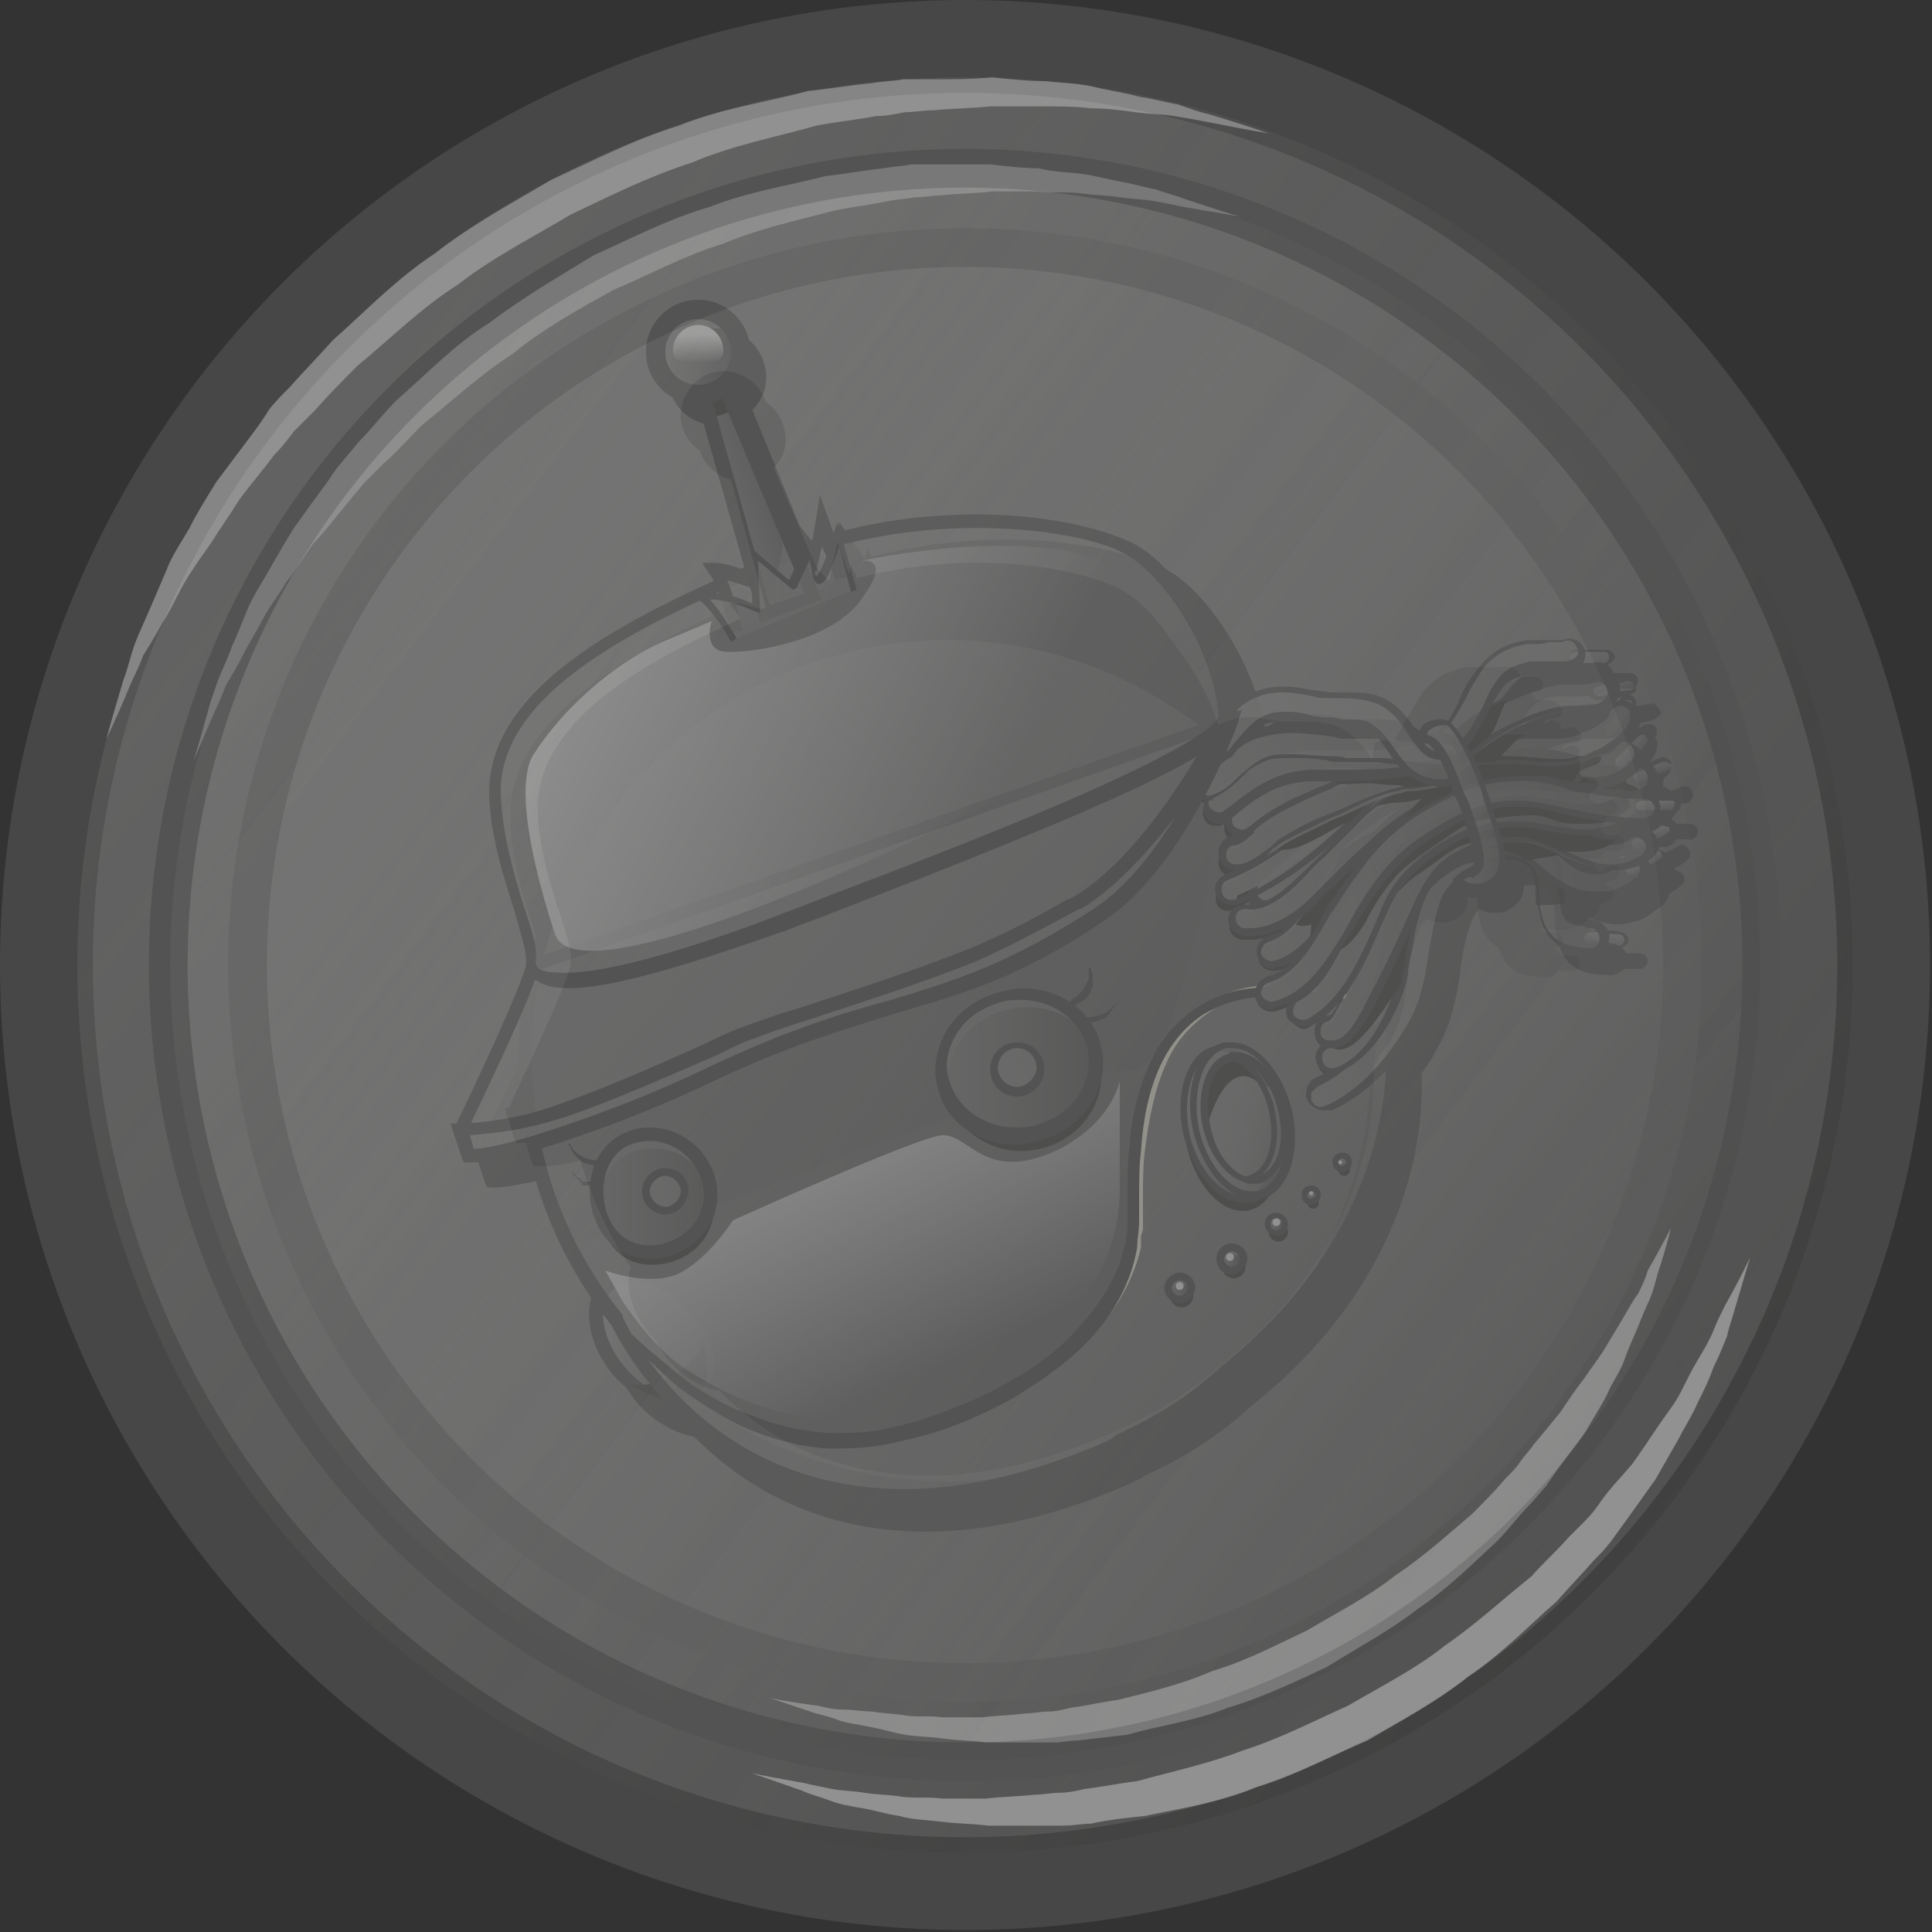 <?xml version="1.0" encoding="utf-8"?>
<!-- Generator: Adobe Illustrator 26.0.0, SVG Export Plug-In . SVG Version: 6.00 Build 0)  -->
<svg version="1.1" id="Layer_1" xmlns="http://www.w3.org/2000/svg" xmlns:xlink="http://www.w3.org/1999/xlink" x="0px" y="0px"
	 viewBox="0 0 99.9 99.9" style="enable-background:new 0 0 99.9 99.9;" xml:space="preserve">
<rect x="0" y="0" width="99.9" height="99.9" fill="#333333" stroke="none"/>
<style type="text/css">
	.st0{opacity:0.4;}
	.st1{fill:url(#SVGID_1_);stroke:#636363;stroke-width:4;stroke-miterlimit:10;}
	.st2{fill:#FFFFFF;}
	.st3{fill:url(#SVGID_00000019652048433846757120000017850821410251576501_);stroke:#636363;stroke-width:2;stroke-miterlimit:10;}
	.st4{fill:#636363;}
	.st5{fill:url(#SVGID_00000063625622765611477390000012523526417485287596_);stroke:#636363;stroke-width:4;stroke-miterlimit:10;}
	.st6{fill:url(#SVGID_00000165934231591819518280000014273409744682841478_);stroke:#636363;stroke-width:2;stroke-miterlimit:10;}
	.st7{fill:url(#SVGID_00000093890023830250004840000004697775218707036351_);}
	.st8{fill:#575756;}
	.st9{fill:url(#SVGID_00000023999002958824130690000002145599995790407866_);}
	.st10{fill:url(#SVGID_00000042734349576655144530000002535595392813903499_);}
	.st11{fill:url(#SVGID_00000156573320003667990010000013574973421174097592_);}
	.st12{fill:#FFFCEB;}
	.st13{fill:url(#SVGID_00000023254907509475333120000016512188137074593936_);}
	.st14{fill:url(#SVGID_00000091736069668195587710000006817569632637874587_);}
	.st15{fill:url(#SVGID_00000139279381799586913540000008307580578074588046_);}
	.st16{fill:url(#SVGID_00000049921431556049391720000013015554560066511774_);}
	.st17{opacity:0.2;fill:#575756;enable-background:new    ;}
	.st18{fill:url(#SVGID_00000092427234036288095850000012272049171885493426_);}
	.st19{fill:url(#SVGID_00000097483610435233319420000007744039464814578056_);}
	.st20{fill:url(#SVGID_00000072253842684062442940000015324203799034380171_);}
	.st21{opacity:0.7;}
	.st22{fill:url(#SVGID_00000039136047422220959800000002978692965682411699_);}
	.st23{fill:url(#SVGID_00000012472363212302663520000014656752280558493575_);}
	.st24{fill:url(#SVGID_00000110454549525249496880000002190329585295716527_);}
	.st25{fill:url(#SVGID_00000003107420179245780860000009237193821985607049_);}
	.st26{fill:url(#SVGID_00000155838590827015122260000012480116950908994479_);}
	.st27{fill:url(#SVGID_00000126290072893664978530000003624139525165452417_);}
	.st28{fill:url(#SVGID_00000080196269957125760560000015250533624789382560_);}
	.st29{fill:url(#SVGID_00000021115103231098938020000011449375200916079016_);}
	.st30{fill:url(#SVGID_00000142151703879302082660000011488315236480423354_);}
	.st31{fill:url(#SVGID_00000129913508040830562080000016068466359525395632_);}
	.st32{fill:url(#SVGID_00000124163798837813743460000001055841781707742898_);}
	.st33{fill:url(#SVGID_00000178188966769627174120000001578386855870227372_);}
	.st34{fill:url(#SVGID_00000147221241704690359110000006689461111427662250_);}
	.st35{fill:url(#SVGID_00000088831159182717844670000002630098084190077593_);}
	.st36{fill:url(#SVGID_00000008838369811751485700000002934941832987372440_);}
	.st37{fill:url(#SVGID_00000136371717533657720350000016506674873938371991_);}
	.st38{fill:url(#SVGID_00000072243826255262526810000011416422884156183985_);}
	.st39{fill:url(#SVGID_00000176042925571612089180000000899128574270809242_);}
	.st40{fill:url(#SVGID_00000025426080151903723380000004363806225526348213_);}
	.st41{fill:url(#SVGID_00000160875760516420074070000003124934518883467173_);}
	.st42{fill:url(#SVGID_00000095297201311505345510000007538640598444279692_);}
	.st43{fill:url(#SVGID_00000096757945723793620390000012580161323818073991_);}
	.st44{fill:url(#SVGID_00000026873878409830161480000012293066394489368758_);}
	.st45{fill:url(#SVGID_00000174596081265478110440000007493312130335475085_);}
	.st46{fill:url(#SVGID_00000061462963583676107590000007159839167767267734_);}
	.st47{fill:url(#SVGID_00000125599141797003703210000013161219181719090067_);}
	.st48{fill:url(#SVGID_00000111912537515762705120000009693376754381803187_);}
	.st49{fill:url(#SVGID_00000167355205062807255000000004248728179596574652_);}
	.st50{fill:url(#SVGID_00000181792154651080355710000004198025535265160123_);}
	.st51{fill:url(#SVGID_00000147187928785666283320000013979039905182889884_);}
	.st52{fill:url(#SVGID_00000176735016259824816180000009100510359290483867_);}
	.st53{fill:url(#SVGID_00000054978269589903612380000010511773629482303928_);}
	.st54{fill:url(#SVGID_00000011019957195037775990000011976143619723797382_);stroke:#636363;stroke-miterlimit:10;}
	.st55{fill:url(#SVGID_00000181069311394620536080000005316452242884262842_);}
	.st56{fill:url(#SVGID_00000096053782166763216710000015433717881279700362_);}
	.st57{fill:url(#SVGID_00000169551631769933222170000016672339671222734216_);}
	.st58{fill:url(#SVGID_00000116945204339398862270000013959711894990318747_);}
	.st59{fill:url(#SVGID_00000155126275130174964350000008196011563629182339_);}
	.st60{fill:url(#SVGID_00000067918989264985317720000007928042079081476737_);}
</style>
<g>
	<g>
		<g class="st0">
			<g>
				
					<linearGradient id="SVGID_1_" gradientUnits="userSpaceOnUse" x1="-32.82" y1="682.642" x2="73.544" y2="763.717" gradientTransform="matrix(1 0 0 1 24.945 -676.771)">
					<stop  offset="0" style="stop-color:#9D9D9C"/>
					<stop  offset="1" style="stop-color:#9D9D9C;stop-opacity:0.2"/>
				</linearGradient>
				<circle class="st1" cx="49.9" cy="49.9" r="43.1"/>
				<g>
					<path class="st2" d="M10,39.4c0,0,0.3-1,0.8-2.8c0.1-0.4,0.3-0.9,0.5-1.5c0.2-0.5,0.5-1.1,0.7-1.7c0.3-0.6,0.5-1.2,0.8-1.9
						c0.3-0.7,0.7-1.3,1.1-2c0.4-0.7,0.8-1.4,1.3-2.2c0.5-0.7,1-1.4,1.6-2.2c0.3-0.4,0.5-0.8,0.8-1.1c0.3-0.4,0.6-0.7,0.9-1.1
						c0.7-0.7,1.3-1.5,2-2.2c1.5-1.3,3-2.9,4.8-4c1.7-1.3,3.6-2.4,5.4-3.5c2-0.9,3.9-1.9,6-2.5c2-0.8,4.1-1.1,6-1.6
						c1-0.1,2-0.3,3-0.4c0.5-0.1,1-0.1,1.4-0.2c0.5,0,0.9,0,1.4,0c0.9,0,1.8,0,2.7,0c0.9,0.1,1.7,0.2,2.5,0.2
						C54.5,8.9,55.3,8.9,56,9c0.7,0.1,1.4,0.3,2,0.4c0.6,0.1,1.2,0.3,1.8,0.4c0.5,0.2,1,0.3,1.5,0.5c1.8,0.6,2.8,0.9,2.8,0.9
						S63,11,61.2,10.7c-0.5-0.1-0.9-0.2-1.5-0.3c-0.6-0.1-1.1-0.1-1.8-0.2c-0.6-0.1-1.3-0.1-2-0.2c-0.7-0.1-1.5,0-2.2-0.1
						c-0.8,0-1.6,0-2.4,0c-0.8,0.1-1.7,0.1-2.6,0.2c-0.4,0-0.9,0.1-1.4,0.1c-0.5,0.1-0.9,0.1-1.4,0.2c-0.9,0.2-1.9,0.3-2.8,0.5
						c-1.9,0.5-3.8,0.9-5.7,1.7c-2,0.6-3.8,1.6-5.7,2.4c-1.8,1-3.6,2-5.2,3.3c-1.7,1.1-3.2,2.5-4.7,3.7c-0.7,0.7-1.3,1.4-2,2
						c-0.3,0.3-0.7,0.7-1,1c-0.3,0.4-0.6,0.7-0.9,1.1c-0.6,0.7-1.1,1.4-1.7,2c-0.5,0.7-0.9,1.4-1.4,2c-0.4,0.7-0.9,1.3-1.2,1.9
						c-0.3,0.6-0.7,1.2-1,1.8c-0.3,0.6-0.6,1.1-0.9,1.6c-0.2,0.5-0.4,1-0.6,1.4C10.4,38.4,10,39.4,10,39.4z"/>
				</g>
				<g>
					<path class="st2" d="M86.4,63.5c0,0-0.2,0.9-0.7,2.4c-0.1,0.4-0.2,0.8-0.4,1.3c-0.2,0.4-0.4,0.9-0.6,1.4
						c-0.2,0.5-0.5,1.1-0.7,1.7c-0.2,0.6-0.6,1.1-0.9,1.8c-0.3,0.6-0.7,1.2-1.1,1.9c-0.4,0.6-0.9,1.2-1.4,1.9
						c-0.2,0.3-0.5,0.7-0.7,1c-0.3,0.3-0.5,0.6-0.8,0.9c-0.6,0.6-1.1,1.3-1.7,1.9c-1.3,1.2-2.6,2.5-4.1,3.5c-1.4,1.1-3.1,2-4.7,3
						c-1.7,0.8-3.4,1.6-5.1,2.1c-1.7,0.7-3.5,0.9-5.2,1.4c-0.9,0.1-1.7,0.2-2.6,0.3c-0.4,0-0.8,0.1-1.2,0.1c-0.4,0-0.8,0-1.2,0
						c-0.8,0-1.6,0-2.3,0c-0.7-0.1-1.5-0.1-2.2-0.2c-0.7-0.1-1.4-0.1-2-0.2c-0.6-0.1-1.2-0.3-1.8-0.4c-0.5-0.1-1.1-0.2-1.5-0.3
						c-0.5-0.2-0.9-0.3-1.3-0.4c-1.5-0.5-2.4-0.8-2.4-0.8s0.9,0.2,2.5,0.4c0.4,0.1,0.8,0.2,1.3,0.2c0.5,0,1,0.1,1.5,0.1
						c0.5,0.1,1.1,0.1,1.7,0.2c0.6,0.1,1.3,0,1.9,0.1c0.7,0,1.4,0,2.1,0c0.7-0.1,1.5-0.1,2.2-0.2c0.4,0,0.8-0.1,1.2-0.1
						c0.4,0,0.8-0.1,1.2-0.2c0.8-0.1,1.6-0.3,2.4-0.4c1.6-0.4,3.3-0.8,4.9-1.5c1.7-0.5,3.2-1.3,4.9-2.1c1.5-0.9,3.1-1.7,4.5-2.8
						c1.5-1,2.7-2.1,4-3.2c0.6-0.6,1.2-1.2,1.7-1.8c0.3-0.3,0.6-0.6,0.8-0.9c0.2-0.3,0.5-0.6,0.7-0.9c0.5-0.6,1-1.2,1.4-1.7
						c0.4-0.6,0.8-1.2,1.2-1.7c0.4-0.6,0.8-1.1,1.1-1.6c0.3-0.5,0.6-1,0.9-1.5c0.3-0.5,0.5-0.9,0.8-1.3c0.2-0.4,0.4-0.8,0.5-1.2
						C86,64.3,86.4,63.5,86.4,63.5z"/>
				</g>
			</g>
			<g>
				
					<linearGradient id="SVGID_00000042017707266117940310000011429448387089534344_" gradientUnits="userSpaceOnUse" x1="-32.817" y1="682.641" x2="73.545" y2="763.715" gradientTransform="matrix(1 0 0 1 24.945 -676.771)">
					<stop  offset="0" style="stop-color:#9D9D9C"/>
					<stop  offset="1" style="stop-color:#9D9D9C;stop-opacity:0.2"/>
				</linearGradient>
				
					<circle style="fill:url(#SVGID_00000042017707266117940310000011429448387089534344_);stroke:#636363;stroke-width:2;stroke-miterlimit:10;" cx="49.9" cy="49.9" r="37.1"/>
			</g>
			<path class="st4" d="M82.1,44.4L82.1,44.4c0.1,0,0.1,0,0.2,0l0.2,0v0c0.2,0,0.4-0.1,0.5-0.4c0,0,0,0,0,0c0.2,0,0.5,0,0.6,0
				c0.2,0,0.4-0.2,0.4-0.4c0-0.2-0.2-0.4-0.4-0.4c-0.2,0-0.4,0-0.6,0c-0.1-0.1-0.2-0.2-0.3-0.3c0.1-0.1,0.1-0.1,0.1-0.2
				c0.1-0.1,0.2-0.2,0.2-0.4c0,0,0,0,0,0c0.1-0.1,0.3-0.1,0.4-0.2c0.2-0.1,0.3-0.3,0.2-0.5c-0.1-0.2-0.3-0.3-0.5-0.2
				c-0.1,0.1-0.3,0.1-0.5,0.2c-0.1-0.1-0.2-0.1-0.3-0.2c0,0-0.1,0-0.1,0c0-0.1,0-0.2,0-0.3c0,0,0-0.1,0-0.1c0,0,0,0,0,0
				c0.1,0,0.2-0.1,0.2-0.1c0.2-0.1,0.3-0.3,0.2-0.5c-0.1-0.1-0.2-0.2-0.3-0.2c-0.2-0.1-0.4-0.1-0.5,0.1c0,0-0.1,0.1-0.1,0.1
				c0,0-0.1,0-0.1,0.1c-0.1-0.1-0.2-0.1-0.3-0.1c0.2-0.2,0.4-0.5,0.4-0.8c0-0.1,0-0.2-0.1-0.4c0,0,0,0,0-0.1
				c0.1-0.2,0.1-0.4-0.1-0.5c-0.2-0.1-0.4-0.1-0.5,0.1c0,0,0,0,0,0c-0.1,0-0.1,0-0.2,0c0,0,0-0.1,0.1-0.1c0,0,0,0,0-0.1
				c0.2,0,0.4-0.1,0.6-0.1c0.1,0,0.2-0.1,0.2-0.2s0.1-0.2,0-0.3c-0.1-0.2-0.3-0.3-0.5-0.3c-0.1,0-0.3,0.1-0.5,0.1
				c0-0.2,0-0.3-0.2-0.4c-0.2-0.1-0.4-0.1-0.5,0.1c0,0,0,0,0,0c-0.1,0-0.1,0-0.2,0c0,0,0-0.1,0.1-0.1c0,0,0,0,0-0.1
				c0.2,0,0.4-0.1,0.6-0.1c0.1,0,0.2-0.1,0.2-0.2c0.1-0.1,0.1-0.2,0-0.3c0-0.1-0.2-0.3-0.3-0.3c-0.1-0.1-0.2-0.1-0.2-0.1
				c-0.2,0-0.6,0-0.8,0c0,0,0-0.1,0-0.1c-0.1-0.1-0.2-0.3-0.3-0.3c0.1,0,0.2,0,0.3,0c0.2,0,0.4-0.2,0.4-0.4c0-0.2-0.2-0.4-0.4-0.4
				s-0.6,0-0.8,0c0,0,0-0.1,0-0.1c-0.2-0.4-0.6-0.5-1-0.4c-0.1,0-0.5,0-0.7,0c-0.4,0-0.8,0-1,0c-0.7,0.1-1.7,0.4-2.4,1.4
				c-0.3,0.4-0.5,0.9-0.8,1.3c-0.2,0.4-0.4,0.8-0.6,1.1c-0.3-0.1-0.8,0-1,0.1C71,38.8,71,39,71,39.2c0,0,0,0-0.1,0c0,0,0,0,0,0
				c-0.3-0.4-0.7-1-1.3-1.4c-0.6-0.4-1.5-0.5-2.2-0.5l-0.5,0c-0.3,0-0.6,0-0.8,0c-0.5-0.1-1-0.2-1.4-0.2c-0.7,0-1.2,0.1-1.7,0.4
				c-0.5-1.6-1.4-3.1-2.3-4.2c-0.9-1.4-1.9-2.4-2.9-2.9c-1.7-0.8-4.4-1.3-7.3-1.3c-2.1,0-4.3,0.3-6.2,0.8l-0.1-0.4l0,0.2L44,29.2
				l-0.1,0.5c0,0,0,0,0,0l-0.6-1.7l-0.4,2c0,0,0,0-0.1,0l-0.6-0.7L40,24.2c0.5-0.5,0.7-1.1,0.6-1.8c-0.1-0.7-0.5-1.3-1-1.6
				c-0.3-1-1.3-1.7-2.4-1.6c-1.2,0.1-2.1,1.3-2,2.5c0.1,0.7,0.5,1.3,1,1.6c0.2,0.7,0.8,1.3,1.6,1.5l1.8,6.6c-0.1,0-0.1,0.1-0.2,0.1
				c-0.4-0.1-0.8-0.2-1.1-0.3l-0.6,0l0.4,0.5c0.1,0.1,0.1,0.2,0.2,0.3c-5.4,2.4-10.7,5.5-10.5,10.1c0.1,1.9,0.7,3.8,1.2,5.3
				c0.3,1,0.6,1.8,0.5,2.2c0,0.1,0,0.2,0,0.3l0,0c-0.1,0.8-2.3,5.5-3.2,7.4l-0.2,0l0.5,1.6l0.1,0.2l0.2,0c0,0,0.1,0,0.2,0
				c0,0,0.1,0,0.1,0l0.3,1l0.1,0.2l0.2,0c0,0,0.1,0,0.2,0c0.3,0,0.9,0,2-0.3c0.6,1.9,1.4,3.8,2.6,5.5c-0.3,1.1,0.1,2.5,1.1,3.6
				c0.1,0.1,0.1,0.1,0.2,0.2c0.2,0.4,0.4,0.7,0.7,1.1c0.8,0.8,1.7,1.4,2.6,1.5c2.1,2.2,5.6,4.4,10.8,4.4h0c3,0,6.3-0.8,9.7-2.3
				c0.1-0.1,0.2-0.1,0.3-0.2l0.1,0c1.8-0.8,3.5-1.9,5-3.2c7-5.5,8.1-12.1,7.9-15.5c0.3-0.4,0.5-0.8,0.7-1c0.8-1.2,1-2.5,1.1-3.7
				c0.1-0.9,0.3-1.7,0.6-2.4c0.1-0.2,0.2-0.3,0.4-0.5c0.2,0.1,0.4,0.2,0.7,0.2c0.2,0,0.4,0,0.6-0.1c0.6-0.2,0.8-0.7,0.8-1.2
				c0.2,0,0.3,0,0.5,0c0,0.1,0,0.2,0,0.3c0,0.3,0,0.6,0.1,0.8c0.1,0.8,0.6,1.3,1,1.5c0.4,1.4,1.5,1.5,2.1,1.5l0,0c0.1,0,0.1,0,0.2,0
				c0.3,0.1,0.6-0.1,0.8-0.3c0.3,0,0.5,0,0.7,0h0c0.2,0,0.4-0.2,0.4-0.4c0-0.2-0.2-0.4-0.4-0.4c-0.2,0-0.4,0-0.6,0
				c-0.1-0.2-0.3-0.4-0.5-0.4c0.1,0,0.1,0,0.2,0h0c0.2,0,0.4-0.2,0.4-0.4c0-0.2-0.2-0.4-0.4-0.4c-0.2,0-0.4,0-0.6,0
				c0-0.1-0.1-0.2-0.2-0.2c0.2,0,0.4,0.1,0.7,0.1c0.3,0,0.7,0,1-0.1c0.4-0.1,0.7-0.3,0.9-0.5c0.1,0,0.1-0.1,0.2-0.1
				c0.2-0.1,0.3-0.4,0.3-0.6c0.2-0.1,0.4-0.2,0.6-0.3c0.2-0.1,0.2-0.4,0.1-0.5c-0.1-0.1-0.2-0.2-0.4-0.2c0,0,0-0.1,0-0.1
				c0.2-0.1,0.4-0.2,0.6-0.3c0.2-0.1,0.2-0.4,0.1-0.5c-0.1-0.2-0.4-0.2-0.5-0.1c-0.1,0.1-0.3,0.2-0.5,0.3c0,0,0,0-0.1,0
				c0-0.1,0-0.1-0.1-0.2C82.4,44.5,82.2,44.4,82.1,44.4C82.1,44.5,82.1,44.4,82.1,44.4C82.1,44.4,82.1,44.4,82.1,44.4z"/>
		</g>
	</g>
	<g class="st0">
		<g>
			
				<linearGradient id="SVGID_00000064344825288368530860000008573963949308948379_" gradientUnits="userSpaceOnUse" x1="-39.241" y1="677.747" x2="78.938" y2="767.829" gradientTransform="matrix(1 0 0 1 24.945 -676.771)">
				<stop  offset="0" style="stop-color:#9D9D9C"/>
				<stop  offset="1" style="stop-color:#9D9D9C;stop-opacity:0.2"/>
			</linearGradient>
			
				<circle style="fill:url(#SVGID_00000064344825288368530860000008573963949308948379_);stroke:#636363;stroke-width:4;stroke-miterlimit:10;" cx="49.9" cy="49.9" r="47.9"/>
			<g>
				<path class="st2" d="M5.5,38.2c0,0,0.3-1.1,0.9-3.1c0.2-0.5,0.3-1,0.5-1.6c0.2-0.6,0.5-1.2,0.8-1.9c0.3-0.7,0.6-1.4,0.9-2.1
					c0.3-0.8,0.8-1.5,1.2-2.2c0.4-0.8,0.9-1.6,1.4-2.4c0.6-0.8,1.2-1.6,1.8-2.4c0.3-0.4,0.6-0.8,0.9-1.3c0.3-0.4,0.7-0.8,1.1-1.2
					c0.7-0.8,1.5-1.6,2.2-2.4c1.7-1.5,3.3-3.2,5.3-4.5c1.9-1.5,4-2.6,6-3.8c2.2-1,4.3-2.1,6.6-2.8c2.2-0.9,4.5-1.2,6.7-1.8
					c1.1-0.1,2.2-0.3,3.3-0.4c0.5-0.1,1.1-0.1,1.6-0.2c0.5,0,1,0,1.6,0c1,0,2,0,3-0.1c1,0.1,1.9,0.2,2.8,0.2
					c0.9,0.1,1.7,0.1,2.5,0.3c0.8,0.2,1.6,0.3,2.3,0.5c0.7,0.1,1.4,0.3,2,0.4c0.6,0.2,1.1,0.4,1.6,0.5c2,0.6,3.1,1,3.1,1
					s-1.2-0.2-3.2-0.6c-0.5-0.1-1.1-0.2-1.7-0.3c-0.6-0.1-1.3-0.1-2-0.2c-0.7-0.1-1.5-0.2-2.3-0.2c-0.8-0.1-1.6-0.1-2.5-0.1
					c-0.9,0-1.8,0-2.7,0c-0.9,0.1-1.9,0.1-2.9,0.2c-0.5,0-1,0.1-1.5,0.1c-0.5,0.1-1,0.2-1.5,0.2c-1,0.2-2.1,0.3-3.1,0.5
					c-2.1,0.6-4.3,1-6.4,1.9c-2.2,0.7-4.2,1.7-6.3,2.7c-2,1.2-4,2.2-5.8,3.6c-1.9,1.2-3.5,2.8-5.2,4.2c-0.8,0.8-1.5,1.5-2.2,2.3
					c-0.4,0.4-0.7,0.7-1.1,1.1c-0.3,0.4-0.6,0.8-1,1.2c-0.6,0.8-1.2,1.5-1.8,2.3c-0.5,0.8-1,1.5-1.5,2.3c-0.5,0.7-1,1.4-1.4,2.1
					c-0.4,0.7-0.7,1.4-1.1,2c-0.3,0.6-0.7,1.2-1,1.7c-0.2,0.6-0.5,1.1-0.7,1.6C6,37.2,5.5,38.2,5.5,38.2z"/>
			</g>
			<g>
				<path class="st2" d="M90.5,65c0,0-0.3,1-0.8,2.7c-0.1,0.4-0.3,0.9-0.4,1.4c-0.2,0.5-0.4,1-0.7,1.6c-0.2,0.6-0.5,1.2-0.8,1.8
					c-0.3,0.7-0.7,1.3-1,1.9c-0.4,0.7-0.8,1.4-1.2,2.1c-0.5,0.7-1,1.4-1.5,2.1c-0.3,0.4-0.5,0.7-0.8,1.1c-0.3,0.4-0.6,0.7-0.9,1
					c-0.6,0.7-1.3,1.4-1.9,2.1c-1.5,1.3-2.8,2.7-4.6,3.9C74.3,88,72.4,89,70.7,90c-1.9,0.8-3.7,1.8-5.7,2.4
					c-1.9,0.8-3.9,1.1-5.8,1.5c-1,0.1-1.9,0.2-2.8,0.4c-0.5,0-0.9,0.1-1.4,0.1c-0.5,0-0.9,0-1.3,0c-0.9,0-1.7,0-2.6,0
					c-0.8-0.1-1.6-0.1-2.4-0.2c-0.8-0.1-1.5-0.1-2.2-0.3c-0.7-0.1-1.3-0.3-1.9-0.4c-0.6-0.1-1.2-0.2-1.7-0.4c-0.5-0.2-1-0.3-1.4-0.5
					c-1.7-0.6-2.6-0.9-2.6-0.9s1,0.2,2.7,0.5c0.4,0.1,0.9,0.2,1.4,0.3c0.5,0.1,1.1,0.1,1.7,0.2c0.6,0.1,1.3,0.1,1.9,0.2
					c0.7,0.1,1.4,0,2.1,0.1c0.7,0,1.5,0,2.3,0c0.8-0.1,1.6-0.1,2.5-0.2c0.4,0,0.9-0.1,1.3-0.1c0.4,0,0.9-0.1,1.3-0.2
					c0.9-0.1,1.8-0.3,2.7-0.4c1.8-0.5,3.7-0.9,5.5-1.6c1.9-0.6,3.6-1.5,5.4-2.3c1.7-1,3.5-1.9,5-3.1c1.6-1.1,3-2.4,4.5-3.6
					c0.6-0.7,1.3-1.3,1.9-2c0.3-0.3,0.6-0.6,0.9-0.9c0.3-0.3,0.6-0.7,0.8-1c0.5-0.7,1.1-1.3,1.6-1.9c0.5-0.7,0.9-1.3,1.3-1.9
					c0.4-0.6,0.9-1.2,1.2-1.8c0.3-0.6,0.6-1.2,0.9-1.7c0.3-0.5,0.6-1,0.8-1.5c0.2-0.5,0.4-0.9,0.6-1.3C90.1,65.9,90.5,65,90.5,65z"
					/>
			</g>
		</g>
		<g>
			
				<linearGradient id="SVGID_00000093899135681649573130000016730822136793242264_" gradientUnits="userSpaceOnUse" x1="-39.242" y1="677.746" x2="78.94" y2="767.829" gradientTransform="matrix(1 0 0 1 24.945 -676.771)">
				<stop  offset="0" style="stop-color:#9D9D9C"/>
				<stop  offset="1" style="stop-color:#9D9D9C;stop-opacity:0.2"/>
			</linearGradient>
			
				<circle style="fill:url(#SVGID_00000093899135681649573130000016730822136793242264_);stroke:#636363;stroke-width:2;stroke-miterlimit:10;" cx="49.9" cy="49.9" r="41.2"/>
		</g>
		<g>
			<path class="st4" d="M85.6,43.8L85.6,43.8c0.1,0,0.2,0,0.2,0l0.3,0v0c0.3,0,0.4-0.2,0.6-0.4c0,0,0,0,0,0c0.3,0,0.5,0,0.7,0
				c0.2,0,0.4-0.2,0.4-0.4c0-0.2-0.2-0.4-0.4-0.4c-0.2,0-0.4,0-0.7,0c-0.1-0.1-0.2-0.2-0.3-0.3c0.2-0.1,0.3-0.3,0.3-0.6c0,0,0,0,0,0
				c0.2-0.1,0.4-0.2,0.6-0.2c0.2-0.1,0.3-0.4,0.2-0.6c-0.1-0.2-0.4-0.3-0.6-0.2c-0.1,0.1-0.3,0.1-0.5,0.2c-0.1-0.1-0.2-0.1-0.3-0.2
				c0,0-0.1,0-0.1,0c0-0.1,0-0.2,0-0.3c0,0,0-0.1,0-0.1c0.1-0.1,0.2-0.2,0.3-0.3c0.1-0.1,0.1-0.2,0.1-0.3c0-0.1-0.1-0.2-0.1-0.3
				c-0.2-0.2-0.5-0.1-0.6,0c-0.1,0.1-0.2,0.2-0.2,0.3c-0.2-0.1-0.4,0-0.6,0.1c0.4-0.3,0.7-0.7,0.8-1.2c0-0.1,0-0.3-0.1-0.4
				c0,0,0,0,0-0.1c0.1-0.2,0.1-0.5-0.1-0.6c-0.2-0.1-0.5-0.1-0.6,0.1c0,0,0,0,0,0c-0.1,0-0.1,0-0.2,0c0,0,0-0.1,0.1-0.1
				c0,0,0,0,0-0.1c0.3-0.1,0.5-0.1,0.7-0.2c0.1,0,0.2-0.1,0.3-0.2c0.1-0.1,0.1-0.2,0-0.3c-0.1-0.2-0.3-0.4-0.5-0.3
				c-0.2,0-0.4,0.1-0.7,0.1c-0.2-0.2-0.6-0.3-1-0.2c-0.1,0-0.6,0.1-0.8,0.1c-0.2,0-0.5,0-0.7,0c-1,0.1-2.1,0.4-3.2,1
				c-0.1,0.1-0.3,0.1-0.4,0.2c0.1-0.3,0.3-0.5,0.5-0.8c0.4-0.5,0.7-0.7,1.5-0.8c0.2,0,0.5,0,0.8,0c0.3,0,0.5,0,0.7,0
				c0.4,0,0.6-0.1,0.9-0.2c0.1-0.1,0.2-0.1,0.3-0.2c0.4,0,0.8,0,1.1,0c0.2,0,0.4-0.2,0.4-0.4s-0.2-0.4-0.4-0.4c-0.2,0-0.6,0-0.9,0
				c0,0,0-0.1,0-0.1c-0.2-0.4-0.7-0.6-1.1-0.4c-0.1,0-0.5,0-0.7,0c-0.4,0-0.8-0.1-1.1,0c-0.8,0.1-1.8,0.4-2.6,1.5
				c-0.4,0.5-0.6,1-0.9,1.5c-0.2,0.4-0.4,0.8-0.7,1.2c-0.3-0.1-0.9,0-1.1,0.2c-0.3,0.2-0.4,0.5-0.4,0.6c0,0,0,0-0.1,0c0,0,0,0,0,0
				c-0.3-0.5-0.7-1.1-1.4-1.6c-0.7-0.5-1.6-0.5-2.4-0.5l-0.6,0c-0.3,0-0.6,0-0.9-0.1c-0.6-0.1-1.1-0.2-1.6-0.2
				c-1.1,0-1.8,0.3-2.4,0.8c-0.5-3.4-3.1-7.3-5.2-8.3c-1.9-0.9-4.9-1.5-8.1-1.5c-2.4,0-4.8,0.3-7.1,0.9l-0.1-0.5l-0.2,0.6
				c0,0,0,0,0,0L43.4,27L43,29.2c0,0-0.1,0-0.1,0l-1.5-1.9l0,0l-2.5-6.1c0.5-0.5,0.8-1.2,0.7-2c-0.2-1.4-1.4-2.4-2.8-2.2
				c-1.4,0.2-2.4,1.4-2.2,2.8c0.1,1.3,1.2,2.2,2.5,2.2l2.4,8.6c-0.1,0-0.1,0.1-0.2,0.1c-0.5-0.1-0.9-0.3-1.2-0.3l-0.7,0l0.4,0.6
				c0.1,0.1,0.1,0.2,0.2,0.3c-6,2.7-11.9,6.1-11.6,11.3c0.1,2.2,0.8,4.2,1.3,5.8c0.3,1.1,0.6,2,0.6,2.5c0,0.1,0,0.2,0,0.3l0,0
				c-0.1,0.9-2.5,6.1-3.6,8.2l-0.2,0l0.6,1.8l0.1,0.2l0.2,0c0,0,0.1,0,0.2,0c0.3,0,1.2-0.1,2.9-0.5c0.6,2.7,1.7,5.3,3.3,7.6
				c-0.4,1.2,0.1,2.8,1.2,4.1c0.8,0.9,1.9,1.5,2.9,1.7c2.4,2.4,6.2,4.9,12,4.9l0,0c3.4,0,7-0.9,10.8-2.6c0.1-0.1,0.2-0.1,0.4-0.2
				l0.1-0.1c2-0.9,3.9-2.1,5.5-3.6c7.7-6.1,9-13.4,8.8-17.2c0.3-0.4,0.6-0.8,0.7-1.1c0.8-1.3,1.1-2.7,1.3-4.1c0.1-1,0.3-1.9,0.6-2.7
				c0.1-0.2,0.2-0.4,0.4-0.6c0.2,0.1,0.4,0.2,0.8,0.2c0.2,0,0.4,0,0.6-0.1c0.6-0.3,0.9-0.7,0.9-1.3c0.5-0.1,1,0,1.3,0.3
				c0.2,0.3,0.3,0.8,0.3,1.4c0,0.3,0,0.6,0.1,0.9c0.3,1.9,1.8,2,2.4,2l0,0c0.1,0,0.2,0,0.2,0c0.3,0.1,0.7-0.1,0.9-0.3
				c0.3,0,0.6,0,0.8,0h0c0.2,0,0.4-0.2,0.4-0.4c0-0.2-0.2-0.4-0.4-0.4c-0.2,0-0.4,0-0.7,0c-0.1-0.2-0.3-0.4-0.6-0.5
				c-0.2,0-0.3-0.1-0.5-0.1c-0.6-0.1-0.8-0.1-0.8-0.6c0-0.2,0-0.4-0.1-0.7c0.4,0.2,0.9,0.4,1.5,0.4c0.4,0,0.7-0.1,1.1-0.2
				c0.4-0.1,0.7-0.4,1-0.6c0.1,0,0.1-0.1,0.2-0.1c0.2-0.2,0.4-0.4,0.4-0.7c0.2-0.1,0.5-0.3,0.6-0.4c0.2-0.1,0.3-0.4,0.1-0.6
				c-0.1-0.1-0.3-0.2-0.4-0.2c0,0,0-0.1,0-0.1c0.2-0.1,0.5-0.3,0.6-0.4c0.2-0.1,0.3-0.4,0.1-0.6c-0.1-0.2-0.4-0.3-0.6-0.1
				c-0.2,0.1-0.4,0.2-0.6,0.3c-0.3-0.2-0.6-0.2-0.9,0c-0.3,0.2-0.5,0.3-0.9,0.3c-0.2,0-0.4,0-0.6-0.1c0.2,0,0.4-0.1,0.5-0.1
				C84.8,44.3,85.3,44.1,85.6,43.8z M83.8,38.2c-0.1,0.1-0.3,0.3-1,0.7l-0.1,0c-0.4,0.3-0.8,0.4-1.4,0.4c-0.2,0-0.4,0-0.7,0
				c-0.5-0.1-1.1-0.1-1.6-0.1c0.1-0.1,0.3-0.1,0.4-0.2c1-0.5,1.9-0.7,2.7-0.8c0.1,0,0.3,0,0.5,0c0.4,0,0.8,0,1.2-0.1
				C83.9,38.1,83.8,38.1,83.8,38.2z M83.1,46.1c0,0,0.1,0,0.1,0C83.1,46.1,83.1,46.1,83.1,46.1z M84,40.2c0.1-0.1,0.3-0.2,0.4-0.3
				C84.3,40,84.2,40.1,84,40.2z"/>
			<g>
				<g>
					<g>
						
							<linearGradient id="SVGID_00000127039581066330643840000013350909057860707989_" gradientUnits="userSpaceOnUse" x1="5.856" y1="746.022" x2="12.243" y2="746.022" gradientTransform="matrix(1 0 0 1 24.945 -676.771)">
							<stop  offset="0" style="stop-color:#9D9D9C"/>
							<stop  offset="1" style="stop-color:#9D9D9C;stop-opacity:0.2"/>
						</linearGradient>
						<path style="fill:url(#SVGID_00000127039581066330643840000013350909057860707989_);" d="M35.9,67.5c1.4,1.6,1.7,3.6,0.6,4.6
							c-1.1,0.9-3.1,0.4-4.5-1.1c-1.4-1.6-1.7-3.6-0.6-4.6C32.5,65.5,34.5,66,35.9,67.5z"/>
						<path class="st4" d="M35.2,72.9c-1.1,0-2.4-0.6-3.4-1.7c-1.5-1.7-1.8-4-0.6-5.1c0.4-0.4,1-0.6,1.6-0.6c1.1,0,2.4,0.6,3.4,1.7
							c0.7,0.8,1.2,1.8,1.3,2.7c0.1,1-0.1,1.8-0.7,2.4C36.4,72.7,35.8,72.9,35.2,72.9z M32.8,66.3c-0.4,0-0.8,0.1-1.1,0.4
							c-0.9,0.8-0.6,2.6,0.7,4.1c0.8,0.9,1.9,1.5,2.9,1.5c0.4,0,0.8-0.1,1.1-0.4c0.4-0.4,0.6-1,0.5-1.7c-0.1-0.8-0.5-1.6-1.2-2.3
							C34.8,66.8,33.7,66.3,32.8,66.3z"/>
					</g>
					<path class="st8" d="M32.6,71.6c1.2,0.7,2.7,1.3,3.5,0.6c0.6-0.5,0.5-1.8,0.3-2.7c0,0,0,0.1-0.1,0.1
						C35.3,71.4,33.7,71.7,32.6,71.6z"/>
				</g>
				
					<linearGradient id="SVGID_00000060019097815856189310000004787215552154494397_" gradientUnits="userSpaceOnUse" x1="3.388" y1="716.408" x2="48.222" y2="749.076" gradientTransform="matrix(1 0 0 1 24.945 -676.771)">
					<stop  offset="0" style="stop-color:#9D9D9C"/>
					<stop  offset="1" style="stop-color:#9D9D9C;stop-opacity:0.2"/>
				</linearGradient>
				<circle style="fill:url(#SVGID_00000060019097815856189310000004787215552154494397_);" cx="49" cy="54.7" r="21.9"/>
				
					<linearGradient id="SVGID_00000027588620312617733490000011688897197279145641_" gradientUnits="userSpaceOnUse" x1="17.329" y1="732.386" x2="24.102" y2="747.222" gradientTransform="matrix(1 0 0 1 24.945 -676.771)">
					<stop  offset="0" style="stop-color:#FFFFFF"/>
					<stop  offset="1" style="stop-color:#FFFFFF;stop-opacity:0"/>
				</linearGradient>
				<path style="fill:url(#SVGID_00000027588620312617733490000011688897197279145641_);" d="M32.2,67.3l-0.9-1.6
					c0,0,2.4,0.9,3.9,0.1c1.5-0.8,2.7-2.7,2.7-2.7s9.5-4.3,10.8-4.4c1.4-0.1,2.2,2.5,5.9,0.8c2.9-1.4,3.3-3.6,3.3-3.6s0,1.4,0,5.4
					c0.1,7.3-7.6,10.7-10.5,11.6c-3.1,1-7.4,0.8-11.6-1.9C34.9,70.5,33.7,69.5,32.2,67.3z"/>
				<g>
					<g>
						
							<linearGradient id="SVGID_00000043414939540481525240000010093390491493154984_" gradientUnits="userSpaceOnUse" x1="8.861" y1="725.04" x2="54.86" y2="758.372" gradientTransform="matrix(1 0 0 1 24.945 -676.771)">
							<stop  offset="0" style="stop-color:#9D9D9C"/>
							<stop  offset="1" style="stop-color:#9D9D9C;stop-opacity:0.2"/>
						</linearGradient>
						<path style="fill:url(#SVGID_00000043414939540481525240000010093390491493154984_);" d="M31.9,68.3c1.5,1.5,7,8.4,15.9,5.6
							c5.7-1.8,11.4-5.6,11.3-11.5C58.4,46,70.9,52.5,71.5,51.8s3.8,14.1-14.1,23.1C41.9,81.9,33.9,72.8,31.9,68.3z"/>
					</g>
					<g>
						<path class="st12" d="M31.9,68.3c0,0,0.2,0.1,0.5,0.4s0.7,0.7,1.3,1.2c0.6,0.5,1.3,1.1,2.1,1.7c0.4,0.3,0.9,0.6,1.4,0.9
							c0.5,0.3,1.1,0.6,1.7,0.8c1.2,0.5,2.6,0.9,4,0.9c1.5,0.1,3-0.1,4.6-0.6c1.6-0.5,3.1-1.1,4.6-1.9c1.5-0.8,2.9-1.8,4.1-3
							c1.2-1.2,2.1-2.7,2.4-4.4l0.1-0.6l0.1-0.3c0-0.1,0-0.2,0-0.3c0-0.4,0-0.8,0-1.2c0-0.8,0-1.7,0.1-2.5c0.1-1.6,0.5-3.2,1.1-4.6
							c0.3-0.7,0.7-1.3,1.2-1.9c0.5-0.5,1.1-1,1.7-1.3c1.2-0.6,2.5-0.7,3.6-0.7c1.1,0,2,0.2,2.7,0.4c0.7,0.2,1.3,0.4,1.7,0.4
							c0.2,0,0.4,0.1,0.5,0.1c0.1,0,0.1,0,0.1,0s0,0.1-0.1,0.1c-0.1,0-0.3,0-0.5,0c-0.4-0.1-1-0.2-1.7-0.3c-0.7-0.1-1.7-0.3-2.7-0.3
							c-1,0-2.2,0.1-3.4,0.7c-0.6,0.3-1.1,0.7-1.6,1.2c-0.5,0.5-0.9,1.1-1.2,1.8c-0.6,1.3-0.9,2.9-1.1,4.5c-0.1,0.8-0.1,1.6-0.1,2.5
							c0,0.4,0,0.8,0,1.3c0,0.1,0,0.2,0,0.3l-0.1,0.3L59,64.5c-0.4,1.7-1.3,3.3-2.6,4.6c-1.2,1.3-2.7,2.3-4.2,3.1
							c-1.5,0.8-3.1,1.5-4.7,1.9c-1.6,0.5-3.2,0.7-4.7,0.6c-1.5-0.1-2.9-0.5-4.2-1c-1.2-0.5-2.2-1.2-3.1-1.8
							c-0.9-0.6-1.5-1.3-2.1-1.8c-0.5-0.5-0.9-1-1.2-1.3C32,68.4,31.9,68.3,31.9,68.3z"/>
					</g>
					<g>
						<path class="st4" d="M31.9,68.3c0,0,0.2,0.1,0.5,0.4c0.3,0.3,0.7,0.7,1.3,1.2s1.3,1.1,2.1,1.7c0.9,0.6,1.9,1.2,3.1,1.6
							c1.2,0.5,2.5,0.8,4,0.9c0.7,0,1.5,0,2.2-0.1c0.8-0.1,1.5-0.3,2.3-0.5c1.5-0.5,3.1-1.1,4.5-1.9c1.5-0.8,2.9-1.8,4-3.1
							c1.1-1.2,2-2.7,2.3-4.3c0.1-0.4,0.1-0.8,0.1-1.2c0-0.4,0-0.8,0-1.2c0-0.8,0-1.7,0.1-2.5c0.1-1.6,0.5-3.2,1.2-4.6
							c0.3-0.7,0.8-1.3,1.3-1.8c0.5-0.5,1.1-0.9,1.7-1.2c1.2-0.6,2.5-0.7,3.5-0.6c1.1,0.1,2,0.2,2.7,0.4c0.7,0.2,1.3,0.3,1.7,0.4
							c0.2,0,0.4,0.1,0.5,0.1c0.1,0,0.1,0,0.1,0s0,0-0.1,0.1c-0.1,0-0.3,0-0.5,0c-0.4-0.1-1-0.2-1.7-0.3c-0.7-0.1-1.7-0.3-2.7-0.3
							c-1,0-2.2,0.1-3.4,0.7c-1.1,0.5-2.1,1.6-2.7,2.9c-0.6,1.3-0.9,2.8-1,4.4c-0.1,0.8-0.1,1.6-0.1,2.4c0,0.4,0,0.8,0,1.3
							c0,0.4-0.1,0.9-0.1,1.3c-0.3,1.8-1.2,3.4-2.4,4.7c-1.2,1.3-2.7,2.3-4.2,3.2c-1.5,0.8-3.1,1.5-4.7,1.9
							c-0.8,0.2-1.6,0.4-2.4,0.5c-0.8,0.1-1.6,0.1-2.3,0.1c-1.5-0.1-2.9-0.5-4.1-1c-1.2-0.5-2.2-1.2-3.1-1.8
							c-0.9-0.6-1.5-1.3-2.1-1.8c-0.5-0.5-0.9-1-1.2-1.3C32,68.4,31.9,68.3,31.9,68.3z"/>
					</g>
				</g>
				<g>
					<g>
						
							<ellipse transform="matrix(0.974 -0.227 0.227 0.974 -11.673 15.971)" class="st8" cx="63.7" cy="58.8" rx="2.4" ry="3.9"/>
					</g>
				</g>
				<g>
					<g>
						<g>
							
								<linearGradient id="SVGID_00000074401898379985008700000009575149518565743013_" gradientUnits="userSpaceOnUse" x1="36.251" y1="734.875" x2="41.322" y2="734.875" gradientTransform="matrix(1 0 0 1 24.945 -676.771)">
								<stop  offset="0" style="stop-color:#9D9D9C"/>
								<stop  offset="1" style="stop-color:#9D9D9C;stop-opacity:0.2"/>
							</linearGradient>
							<path style="fill:url(#SVGID_00000074401898379985008700000009575149518565743013_);" d="M66.1,57.6c0.5,2.1-0.2,4.1-1.5,4.4
								c-1.3,0.3-2.8-1.2-3.3-3.3c-0.5-2.1,0.2-4.1,1.5-4.4C64.1,54,65.6,55.4,66.1,57.6z"/>
							<path class="st4" d="M64.3,62.2c-1.3,0-2.6-1.5-3.1-3.5c-0.5-2.2,0.2-4.3,1.6-4.6c0.1,0,0.3,0,0.4,0c1.3,0,2.6,1.5,3.1,3.5
								c0.5,2.2-0.2,4.3-1.6,4.6C64.5,62.1,64.4,62.2,64.3,62.2z M63.2,54.4c-0.1,0-0.2,0-0.3,0c-1.2,0.3-1.8,2.2-1.4,4.2
								c0.4,1.8,1.6,3.2,2.7,3.2c0.1,0,0.2,0,0.3,0c1.2-0.3,1.8-2.2,1.4-4.2C65.5,55.8,64.3,54.4,63.2,54.4z"/>
						</g>
						<g>
							
								<linearGradient id="SVGID_00000162317097675463450640000012558432384584412289_" gradientUnits="userSpaceOnUse" x1="36.804" y1="734.678" x2="41.875" y2="734.678" gradientTransform="matrix(1 0 0 1 24.945 -676.771)">
								<stop  offset="0" style="stop-color:#9D9D9C"/>
								<stop  offset="1" style="stop-color:#9D9D9C;stop-opacity:0.2"/>
							</linearGradient>
							<path style="fill:url(#SVGID_00000162317097675463450640000012558432384584412289_);" d="M66.7,57.4c0.5,2.1-0.2,4.1-1.5,4.4
								c-1.3,0.3-2.8-1.2-3.3-3.3c-0.5-2.1,0.2-4.1,1.5-4.4C64.7,53.8,66.2,55.2,66.7,57.4z"/>
							<path class="st4" d="M64.8,62c-1.3,0-2.6-1.5-3.1-3.5c-0.5-2.2,0.2-4.3,1.6-4.6c0.1,0,0.3,0,0.4,0c1.3,0,2.6,1.5,3.1,3.5
								c0.5,2.2-0.2,4.3-1.6,4.6C65.1,61.9,65,62,64.8,62z M63.7,54.2c-0.1,0-0.2,0-0.3,0c-1.2,0.3-1.8,2.2-1.4,4.2
								c0.4,1.8,1.6,3.2,2.7,3.2c0.1,0,0.2,0,0.3,0c1.2-0.3,1.8-2.2,1.4-4.2C66.1,55.6,64.9,54.2,63.7,54.2z"/>
						</g>
						
							<linearGradient id="SVGID_00000097458579656958765530000011244809926217099709_" gradientUnits="userSpaceOnUse" x1="37.069" y1="732.15" x2="41.642" y2="737.494" gradientTransform="matrix(1 0 0 1 24.945 -676.771)">
							<stop  offset="0" style="stop-color:#9D9D9C"/>
							<stop  offset="1" style="stop-color:#9D9D9C;stop-opacity:0.2"/>
						</linearGradient>
						<path style="fill:url(#SVGID_00000097458579656958765530000011244809926217099709_);" d="M66.2,57.5c0.4,1.7-0.1,3.3-1.2,3.6
							s-2.3-1-2.7-2.7s0.1-3.3,1.2-3.6C64.6,54.6,65.8,55.8,66.2,57.5z"/>
						<path class="st8" d="M65.3,56.2c0.2,0,0.4,0,0.4,0s-0.1-0.4-0.4-0.8c-0.5-0.5-1.1-0.8-1.7-0.7c-1.1,0.2-1.6,1.9-1.2,3.6
							C62.4,58.3,63.4,54.2,65.3,56.2z"/>
						<g>
							
								<linearGradient id="SVGID_00000181805958463176324980000010209824510822859651_" gradientUnits="userSpaceOnUse" x1="38.686" y1="734.644" x2="41.486" y2="734.644" gradientTransform="matrix(1 0 0 1 24.945 -676.771)">
								<stop  offset="0" style="stop-color:#9D9D9C"/>
								<stop  offset="1" style="stop-color:#9D9D9C;stop-opacity:0.2"/>
							</linearGradient>
							<path style="fill:url(#SVGID_00000181805958463176324980000010209824510822859651_);" d="M66.3,57.4
								c-0.4-1.7-1.6-2.9-2.7-2.7c0.9,0.2,1.8,1.3,2.1,2.7c0.4,1.7-0.1,3.3-1.2,3.6c0,0,0,0,0,0c0.2,0,0.4,0,0.6,0
								C66.2,60.8,66.7,59.2,66.3,57.4z"/>
							<path class="st4" d="M64.8,61.2c-0.1,0-0.2,0-0.3,0c-0.1,0-0.1-0.1-0.1-0.2s0.1-0.2,0.1-0.2c1-0.2,1.5-1.7,1.1-3.4
								c-0.3-1.3-1.1-2.4-2-2.6c-0.1,0-0.1-0.1-0.1-0.2c0-0.1,0.1-0.2,0.1-0.2c0.1,0,0.2,0,0.3,0c1.1,0,2.2,1.2,2.6,2.9
								c0.4,1.8-0.2,3.5-1.3,3.8C65,61.2,64.9,61.2,64.8,61.2z M64.7,55.1c0.5,0.5,1,1.3,1.2,2.2c0.3,1.4,0.1,2.7-0.6,3.4
								c0.8-0.4,1.2-1.8,0.8-3.3C65.9,56.4,65.3,55.6,64.7,55.1z"/>
						</g>
						<path class="st4" d="M64.8,61.2c-1.1,0-2.2-1.2-2.6-2.9c-0.4-1.8,0.2-3.5,1.3-3.8c0.1,0,0.2,0,0.3,0c1.1,0,2.2,1.2,2.6,2.9
							c0.4,1.8-0.2,3.5-1.3,3.8C65,61.2,64.9,61.2,64.8,61.2z M63.9,54.9c-0.1,0-0.2,0-0.2,0c-1,0.2-1.5,1.7-1.1,3.4
							c0.3,1.5,1.3,2.6,2.2,2.6c0.1,0,0.2,0,0.2,0c1-0.2,1.5-1.7,1.1-3.4C65.8,56,64.8,54.9,63.9,54.9z"/>
					</g>
				</g>
				<path class="st8" d="M64.1,38.6c-0.1,0.1-0.3,0.2-0.4,0.3C63.8,38.8,63.9,38.7,64.1,38.6c-0.4-0.4-0.8-0.7-1.1-1
					c-0.2,0.2-0.4,0.5-0.6,0.8c-0.2,0.3-0.2,0.7,0.1,1c0.2,0.1,0.4,0.2,0.6,0.1c-0.3,0.3-0.6,0.6-1,0.7c-0.4,0.1-0.5,0.5-0.4,0.9
					c0.1,0.3,0.4,0.4,0.6,0.4c0,0,0.1,0,0.1,0c-0.2,0.2-0.3,0.6-0.1,0.9c0.1,0.2,0.3,0.3,0.6,0.3c0.1,0,0.3,0,0.4-0.1l0,0
					c0,0.2,0,0.4,0.1,0.6c0.1,0.2,0.4,0.3,0.6,0.3c0.1,0,0.3,0,0.4-0.1c0.2-0.1,0.4-0.3,0.6-0.4c0,0,0,0,0.1,0
					c-0.1,0.1-0.3,0.2-0.4,0.3c-0.3,0.3-0.7,0.6-1,0.6c-0.4,0-0.7,0.3-0.7,0.7c0,0.4,0.3,0.7,0.7,0.7c0,0,0,0,0,0
					c0.7,0,1.3-0.5,1.9-1c0.2-0.2,0.4-0.3,0.6-0.4c0.3-0.2,0.5-0.3,0.8-0.4c-1.2,1-2.4,1.7-3.7,2.3c-0.4,0.2-0.5,0.6-0.4,0.9
					c0.1,0.3,0.4,0.4,0.6,0.4c0.1,0,0.2,0,0.3-0.1c0.3-0.1,0.5-0.2,0.8-0.4c0,0.2,0,0.4,0.2,0.5c0,0,0.1,0.1,0.1,0.1
					c-0.2,0-0.3,0-0.5,0c-0.4-0.1-0.7,0.2-0.8,0.6c-0.1,0.4,0.2,0.7,0.6,0.8c0.1,0,0.2,0,0.4,0c0.9,0,1.9-0.5,2.7-1.1
					c-0.5,0.7-1.1,1.2-1.7,1.4c-0.4,0.1-0.6,0.5-0.5,0.8c0.1,0.3,0.4,0.5,0.7,0.5c0.1,0,0.1,0,0.2,0c0.6-0.1,1.1-0.4,1.5-0.8
					c-0.5,0.8-1.2,1.4-2,1.6c-0.4,0.1-0.6,0.5-0.5,0.8c0.1,0.3,0.4,0.5,0.7,0.5c0.1,0,0.1,0,0.2,0c1.9-0.5,2.8-2.1,3.7-3.6
					c-0.6,1.3-1.3,2.6-2.5,3.2c-0.3,0.2-0.5,0.6-0.3,0.9c0.1,0.2,0.4,0.4,0.6,0.4c0.1,0,0.2,0,0.3-0.1c1.1-0.6,1.9-1.6,2.5-2.7
					c-0.2,0.5-0.5,0.9-0.7,1.4c0,0.1-0.1,0.1-0.1,0.2c-0.1,0.2-0.4,0.7-0.6,0.9c-0.3,0-0.6,0.2-0.7,0.5c-0.1,0.4,0.1,0.7,0.5,0.8
					c0,0,0.1,0,0.1,0c0,0-0.1,0-0.1,0.1c-0.4,0.1-0.5,0.5-0.4,0.9c0.1,0.3,0.4,0.4,0.6,0.4c0.1,0,0.2,0,0.3-0.1
					c0.1,0,0.1-0.1,0.2-0.1c-0.4,0.3-0.8,0.5-1.2,0.7c-0.3,0.2-0.5,0.6-0.3,0.9c0.1,0.3,0.4,0.4,0.6,0.4c0.1,0,0.2,0,0.3-0.1
					c1-0.4,1.8-1.1,2.4-1.8c0-0.4,0-0.8,0-1.2C71,48.3,68.3,42.6,64.1,38.6z"/>
				<g class="st0">
					<path class="st17" d="M58.7,55.3c2.3-0.3,4-11.9,5.4-16.1c-4-4.9-8.3-6.4-15.1-6.4c-12.1,0-21.9,9.8-21.9,21.9
						c0,3.4,0.8,6.7,2.2,9.6c3.1-0.4,8.4-2.1,13.1-4C49.3,57.5,55.8,55.6,58.7,55.3z"/>
				</g>
				<path class="st4" d="M46.8,77.8L46.8,77.8c-10.5,0-14.6-8.2-15.2-9.3c-3.2-4-4.8-8.8-4.8-13.8c0-12.3,10-22.2,22.2-22.2
					c11,0,20.4,8.2,22,19.1c0.1,0,0.3,0,0.3,0c0.1,0,0.1-0.1,0.2-0.1c0.3,0,0.5,0.4,0.5,0.6c0.7,2,1.3,11.6-8.5,19.4
					c-1.7,1.4-3.5,2.6-5.5,3.6L57.9,75c-0.1,0.1-0.2,0.1-0.4,0.2C53.8,76.9,50.1,77.8,46.8,77.8z M49,33.1
					c-11.9,0-21.5,9.7-21.5,21.5c0,4.9,1.6,9.6,4.7,13.4l0,0.1c0.4,0.9,4.4,8.9,14.6,8.9l0,0c3.3,0,6.8-0.9,10.5-2.5
					c0.1-0.1,0.2-0.1,0.3-0.2l0.1-0.1c2-0.9,3.8-2,5.4-3.5c9.8-7.8,8.8-17.3,8.3-18.7c-0.1,0-0.1,0-0.1,0c-0.2,0-0.4,0-0.7-0.1
					l-0.2-0.1l0-0.2C68.9,41.2,59.7,33.1,49,33.1z"/>
				<g>
					<g>
						
							<linearGradient id="SVGID_00000137832578022936776890000012226240580436266402_" gradientUnits="userSpaceOnUse" x1="38.56" y1="718.076" x2="50.926" y2="718.076" gradientTransform="matrix(1 0 0 1 24.945 -676.771)">
							<stop  offset="0" style="stop-color:#9D9D9C"/>
							<stop  offset="1" style="stop-color:#9D9D9C;stop-opacity:0.2"/>
						</linearGradient>
						<path style="fill:url(#SVGID_00000137832578022936776890000012226240580436266402_);" d="M64.2,43.1c-0.2,0-0.4-0.1-0.6-0.3
							c-0.2-0.3-0.1-0.8,0.2-1c0.2-0.1,0.4-0.3,0.6-0.4c1.5-1,2.6-1.8,4.7-1.9c1.2-0.1,2.3,0.1,3.4,0.3c0.9,0.1,1.8,0.3,2.7,0.3
							c0.4,0,0.7,0.3,0.7,0.7s-0.3,0.7-0.7,0.7c-1,0-2-0.1-2.9-0.3c-1.1-0.2-2.1-0.3-3.1-0.2c-1.7,0.1-2.6,0.7-4,1.7
							c-0.2,0.1-0.4,0.3-0.6,0.4C64.5,43,64.3,43.1,64.2,43.1z"/>
						<path class="st4" d="M64.2,43.3c-0.3,0-0.6-0.1-0.7-0.4c-0.3-0.4-0.2-0.9,0.2-1.2c0.2-0.1,0.4-0.3,0.6-0.4
							c1.5-1,2.7-1.8,4.8-1.9c1.2-0.1,2.3,0.1,3.4,0.3c0.9,0.1,1.8,0.3,2.7,0.3c0.5,0,0.9,0.4,0.9,0.9c0,0.5-0.4,0.9-0.9,0.9
							c-1,0-2-0.1-2.9-0.3c-1.1-0.2-2.1-0.3-3.1-0.2c-1.6,0.1-2.5,0.7-3.9,1.6c-0.2,0.1-0.4,0.3-0.6,0.4
							C64.5,43.2,64.4,43.3,64.2,43.3z M69.6,39.7c-0.2,0-0.4,0-0.5,0c-2,0.1-3.2,0.9-4.6,1.9c-0.2,0.1-0.4,0.3-0.6,0.4
							c-0.1,0.1-0.2,0.2-0.2,0.3s0,0.3,0.1,0.4c0.2,0.2,0.5,0.3,0.7,0.1c0.2-0.1,0.4-0.3,0.6-0.4c1.4-1,2.4-1.6,4.1-1.7
							c1.1-0.1,2.1,0.1,3.2,0.2c0.9,0.1,1.9,0.3,2.9,0.3c0.3,0,0.5-0.2,0.5-0.5s-0.2-0.5-0.5-0.5c-0.9,0-1.8-0.1-2.7-0.3
							C71.5,39.8,70.6,39.7,69.6,39.7z"/>
					</g>
					<g>
						<g>
							
								<linearGradient id="SVGID_00000100380522894330786380000015595530257466887611_" gradientUnits="userSpaceOnUse" x1="58.001" y1="724.961" x2="58.001" y2="725.523" gradientTransform="matrix(1 0 0 1 24.945 -676.771)">
								<stop  offset="0" style="stop-color:#9D9D9C"/>
								<stop  offset="1" style="stop-color:#9D9D9C;stop-opacity:0.2"/>
							</linearGradient>
							<path style="fill:url(#SVGID_00000100380522894330786380000015595530257466887611_);" d="M83.7,48.9
								C83.7,48.9,83.7,48.9,83.7,48.9c-0.3,0-0.8,0-1.1-0.1c-0.2,0-0.4,0-0.4,0c-0.2,0-0.3-0.2-0.3-0.3c0-0.2,0.2-0.3,0.3-0.3
								c0,0,0,0,0,0c0.1,0,0.2,0,0.5,0c0.3,0,0.8,0,1.1,0.1c0.2,0,0.3,0.2,0.3,0.4C84.1,48.7,83.9,48.9,83.7,48.9z"/>
							<path class="st4" d="M83.7,49L83.7,49c-0.3,0-0.7,0-1.1-0.1l-0.1,0c-0.2,0-0.3,0-0.3,0c-0.1,0-0.2,0-0.3-0.1
								s-0.1-0.2-0.1-0.3c0-0.2,0.2-0.4,0.4-0.4c0.1,0,0.3,0,0.5,0c0.3,0,0.8,0,1.1,0.1c0.2,0,0.4,0.2,0.4,0.4
								C84.2,48.8,84,49,83.7,49z M82.2,48.2c-0.1,0-0.3,0.1-0.3,0.3c0,0.1,0,0.1,0.1,0.2c0,0,0.1,0.1,0.2,0.1c0.1,0,0.2,0,0.3,0
								l0.1,0c0.4,0,0.8,0,1.1,0.1l0,0.1v-0.1c0.1,0,0.3-0.1,0.3-0.3c0-0.1-0.1-0.3-0.3-0.3c-0.3,0-0.8,0-1.1-0.1
								C82.4,48.2,82.2,48.2,82.2,48.2z"/>
						</g>
						<g>
							
								<linearGradient id="SVGID_00000081617913252198099960000018151885180807298950_" gradientUnits="userSpaceOnUse" x1="39.605" y1="729.709" x2="63.691" y2="721.709" gradientTransform="matrix(1 0 0 1 24.945 -676.771)">
								<stop  offset="0" style="stop-color:#9D9D9C"/>
								<stop  offset="1" style="stop-color:#9D9D9C;stop-opacity:0.2"/>
							</linearGradient>
							<path style="fill:url(#SVGID_00000081617913252198099960000018151885180807298950_);" d="M68.4,57.3c-0.3,0-0.5-0.2-0.6-0.4
								c-0.2-0.3,0-0.8,0.3-0.9c2-0.9,3.3-2.9,3.7-3.6c0.7-1.1,0.9-2.2,1-3.5c0.2-1,0.3-2.1,0.7-3.1c0.5-1.2,2.2-2.4,3.8-2.7
								c1.1-0.2,2.1,0.1,2.8,0.8c0.6,0.7,0.7,1.6,0.7,2.3c0,0.3,0,0.5,0.1,0.7c0.1,0.7,0.4,0.7,1,0.8c0.1,0,0.3,0,0.5,0.1
								c0.4,0.1,0.6,0.4,0.5,0.8c-0.1,0.4-0.4,0.6-0.8,0.5c-0.1,0-0.2,0-0.3,0c-0.6-0.1-1.9-0.2-2.2-1.9c-0.1-0.3-0.1-0.6-0.1-0.9
								c0-0.6-0.1-1.2-0.3-1.5c-0.4-0.4-1.1-0.4-1.5-0.4c-1.2,0.2-2.5,1.2-2.8,1.9c-0.4,0.9-0.5,1.8-0.6,2.8c-0.2,1.3-0.4,2.7-1.2,4
								c-0.5,0.8-2,3.1-4.3,4.1C68.6,57.3,68.5,57.3,68.4,57.3z"/>
							<path class="st4" d="M68.4,57.4c-0.3,0-0.6-0.2-0.8-0.5c-0.1-0.2-0.1-0.4,0-0.7c0.1-0.2,0.2-0.4,0.5-0.5
								c1.9-0.9,3.2-2.9,3.6-3.5c0.6-1,0.8-2.2,1-3.4c0.2-1,0.3-2.1,0.7-3.1c0.5-1.3,2.3-2.5,3.9-2.8c1.2-0.2,2.2,0.1,2.9,0.8
								c0.7,0.7,0.7,1.7,0.8,2.5c0,0.3,0,0.5,0.1,0.7c0.1,0.5,0.2,0.6,0.9,0.6c0.1,0,0.3,0,0.5,0.1c0.5,0.1,0.8,0.6,0.7,1
								c-0.1,0.5-0.6,0.8-1,0.7c-0.1,0-0.1,0-0.2,0l0,0c-0.6-0.1-2.1-0.2-2.4-2.1c-0.1-0.3-0.1-0.6-0.1-0.9c0-0.5-0.1-1.1-0.3-1.4
								c-0.3-0.3-0.8-0.4-1.4-0.3c-1.2,0.2-2.4,1.1-2.6,1.8c-0.4,0.8-0.5,1.8-0.6,2.7c-0.2,1.4-0.4,2.8-1.3,4.1
								c-0.5,0.8-2,3.1-4.4,4.2C68.7,57.4,68.6,57.4,68.4,57.4z M78.1,43.2c-0.2,0-0.4,0-0.7,0.1c-1.6,0.3-3.2,1.4-3.7,2.6
								c-0.4,1-0.6,2-0.7,3c-0.2,1.3-0.4,2.5-1.1,3.6c-0.4,0.7-1.8,2.8-3.8,3.7c-0.1,0.1-0.2,0.2-0.3,0.3c0,0.1,0,0.3,0,0.4
								c0.1,0.3,0.4,0.4,0.7,0.3c2.3-1,3.7-3.3,4.2-4.1c0.8-1.3,1-2.6,1.2-4c0.2-1,0.3-1.9,0.7-2.8c0.3-0.7,1.6-1.7,2.9-2
								c0.7-0.1,1.3,0,1.7,0.4c0.3,0.4,0.4,1,0.4,1.6c0,0.3,0,0.6,0.1,0.9c0.3,1.6,1.5,1.7,2.1,1.8l0,0c0.1,0,0.2,0,0.3,0
								c0.3,0.1,0.6-0.1,0.6-0.4c0-0.1,0-0.3-0.1-0.4c-0.1-0.1-0.2-0.2-0.3-0.2c-0.1,0-0.3,0-0.4-0.1c-0.6-0.1-1-0.1-1.2-0.9
								c0-0.2-0.1-0.5-0.1-0.8c0-0.7-0.1-1.6-0.7-2.2C79.6,43.4,78.9,43.2,78.1,43.2z"/>
						</g>
						<g class="st21">
							<path class="st8" d="M80.9,46.7c0-0.2,0-0.3,0-0.5c0-0.7-0.1-1.7-0.7-2.3c-0.7-0.7-1.6-1-2.8-0.8c-1.6,0.3-3.3,1.5-3.8,2.7
								c-0.1,0.3-0.2,0.5-0.3,0.8c0.1-0.1,0.3-0.3,0.4-0.4c0.4-0.4,0.8-0.8,1.3-1.1c0.7-0.5,1.3-0.6,2.1-0.5c0.2,0,0.3-0.1,0.5-0.1
								c0.5-0.1,1.1-0.1,1.5,0.4c0.3,0.3,0.3,0.9,0.3,1.5c0,0.1,0,0.3,0,0.4C79.9,46.8,80.5,46.8,80.9,46.7z"/>
						</g>
					</g>
					<g>
						<g>
							
								<linearGradient id="SVGID_00000101796321401017015980000016385863201125157289_" gradientUnits="userSpaceOnUse" x1="59.946" y1="721.192" x2="60.205" y2="721.668" gradientTransform="matrix(1 0 0 1 24.945 -676.771)">
								<stop  offset="0" style="stop-color:#9D9D9C"/>
								<stop  offset="1" style="stop-color:#9D9D9C;stop-opacity:0.2"/>
							</linearGradient>
							<path style="fill:url(#SVGID_00000101796321401017015980000016385863201125157289_);" d="M84.3,45.4c-0.1,0-0.2-0.1-0.3-0.2
								c-0.1-0.2-0.1-0.4,0.1-0.5c0.1,0,0.2-0.1,0.4-0.2c0.3-0.2,0.7-0.4,0.9-0.5c0.2-0.1,0.4-0.1,0.5,0.1c0.1,0.2,0.1,0.4-0.1,0.5
								c-0.2,0.2-0.7,0.4-1,0.6c-0.2,0.1-0.3,0.2-0.4,0.2C84.5,45.4,84.4,45.4,84.3,45.4z"/>
							<path class="st4" d="M84.3,45.5c-0.2,0-0.3-0.1-0.4-0.2c-0.1-0.2-0.1-0.5,0.1-0.6c0.1,0,0.2-0.1,0.4-0.2
								c0.3-0.1,0.7-0.4,1-0.5c0.2-0.1,0.5-0.1,0.6,0.1c0.1,0.2,0.1,0.5-0.1,0.6c-0.3,0.2-0.7,0.4-1,0.6l-0.1,0
								c-0.1,0.1-0.3,0.1-0.3,0.2C84.5,45.5,84.4,45.5,84.3,45.5z M85.7,44c0,0-0.1,0-0.1,0c-0.2,0.2-0.7,0.4-1,0.5
								c-0.2,0.1-0.4,0.2-0.4,0.2c-0.1,0.1-0.2,0.2-0.1,0.4c0.1,0.1,0.2,0.2,0.4,0.1c0,0,0.2-0.1,0.3-0.2l0.1,0
								c0.3-0.2,0.7-0.4,1-0.6c0.1-0.1,0.2-0.2,0.1-0.4C85.9,44.1,85.8,44,85.7,44z"/>
						</g>
						<g>
							
								<linearGradient id="SVGID_00000030451429403733626300000014974990605833609628_" gradientUnits="userSpaceOnUse" x1="39.167" y1="728.395" x2="63.256" y2="720.394" gradientTransform="matrix(1 0 0 1 24.945 -676.771)">
								<stop  offset="0" style="stop-color:#9D9D9C"/>
								<stop  offset="1" style="stop-color:#9D9D9C;stop-opacity:0.2"/>
							</linearGradient>
							<path style="fill:url(#SVGID_00000030451429403733626300000014974990605833609628_);" d="M68.9,55.4c-0.3,0-0.5-0.2-0.6-0.4
								c-0.1-0.4,0-0.8,0.4-0.9c1.1-0.5,2.2-2.4,2.5-3.9c0.1-0.4,0.2-0.8,0.2-1.2c0.3-1.6,0.6-3.2,1.6-4.5c1.6-2.1,3.5-2.6,5.7-1.7
								c0.8,0.3,1.3,0.8,1.9,1.2c0.9,0.7,1.5,1.3,2.7,0.9c0.1,0,0.4-0.2,0.5-0.3c0.1-0.1,0.2-0.1,0.2-0.2c0.3-0.2,0.7-0.1,1,0.2
								c0.2,0.3,0.1,0.7-0.2,1c-0.1,0-0.1,0.1-0.2,0.1c-0.3,0.2-0.6,0.4-1,0.5c-1.9,0.5-3-0.4-4-1.2c-0.5-0.4-0.9-0.8-1.5-1
								c-1.7-0.7-2.9-0.3-4.1,1.3c-0.9,1.1-1.1,2.5-1.4,3.9c-0.1,0.4-0.2,0.8-0.2,1.2c-0.3,1.6-1.5,4.1-3.4,4.9
								C69,55.4,69,55.4,68.9,55.4z"/>
							<path class="st4" d="M68.9,55.5c-0.4,0-0.7-0.2-0.8-0.5c-0.2-0.4,0-0.9,0.5-1.1c1-0.4,2.1-2.3,2.4-3.8
								c0.1-0.4,0.2-0.8,0.2-1.2c0.3-1.6,0.6-3.2,1.7-4.6c1.1-1.5,2.4-2.2,3.9-2.2c0.7,0,1.4,0.2,2.1,0.5c0.8,0.3,1.4,0.8,1.9,1.3
								c0.7,0.6,1.2,1,1.9,1c0.2,0,0.4,0,0.6-0.1c0.1,0,0.4-0.2,0.5-0.3c0.1-0.1,0.2-0.1,0.2-0.2c0.4-0.3,0.9-0.2,1.2,0.2
								c0.3,0.4,0.2,0.9-0.2,1.2c-0.1,0-0.1,0.1-0.2,0.1c-0.3,0.2-0.6,0.5-1,0.6c-0.4,0.1-0.8,0.2-1.1,0.2c-1.3,0-2.2-0.8-3-1.4
								c-0.5-0.4-0.9-0.8-1.5-1c-0.5-0.2-1-0.3-1.4-0.3c-0.9,0-1.7,0.5-2.5,1.5c-0.8,1.1-1.1,2.4-1.3,3.8c-0.1,0.4-0.2,0.8-0.2,1.2
								c-0.3,1.6-1.6,4.2-3.5,5C69.1,55.5,69,55.5,68.9,55.5z M76.7,42.5c-1.3,0-2.5,0.7-3.6,2.1c-1,1.3-1.3,2.9-1.6,4.4
								c-0.1,0.4-0.1,0.8-0.2,1.2c-0.3,1.6-1.4,3.6-2.6,4c-0.3,0.1-0.4,0.4-0.3,0.7c0.1,0.3,0.4,0.4,0.7,0.3
								c1.8-0.7,2.9-3.3,3.2-4.8c0.1-0.4,0.2-0.8,0.2-1.2c0.3-1.5,0.5-2.9,1.4-4c0.9-1.1,1.8-1.7,2.8-1.7c0.5,0,1,0.1,1.5,0.3
								c0.6,0.2,1,0.6,1.5,1c0.8,0.7,1.6,1.3,2.8,1.3c0.3,0,0.7,0,1-0.1c0.3-0.1,0.7-0.3,0.9-0.5c0.1-0.1,0.1-0.1,0.2-0.1
								c0.2-0.2,0.3-0.5,0.1-0.7c-0.2-0.2-0.5-0.3-0.7-0.1c-0.1,0-0.1,0.1-0.2,0.1c-0.3,0.2-0.5,0.3-0.6,0.4
								c-0.3,0.1-0.5,0.1-0.7,0.1c-0.9,0-1.4-0.5-2.1-1.1c-0.5-0.4-1.1-0.9-1.8-1.2C78,42.6,77.3,42.5,76.7,42.5z"/>
						</g>
						<path class="st8" d="M80.6,44c-0.5-0.4-1.1-0.9-1.9-1.2c-2.2-0.9-4.1-0.4-5.7,1.7c-1.1,1.4-1.4,3-1.6,4.5
							c-0.1,0.4-0.1,0.8-0.2,1.2c-0.2,0.7-2,3.2-2.4,3.9c1.2,1,3.1-2.6,3.6-3.1c0.1-0.2,0.1-0.3,0.1-0.5c0.1-0.4,0.2-0.8,0.2-1.2
							c0.3-1.5,0.5-2.8,1.4-3.9c1.2-1.6,2.5-1.9,4.1-1.3c0.2,0.1,0.5,0.2,0.7,0.4l1.8-0.3C80.7,44,80.6,44,80.6,44z"/>
					</g>
					<g>
						<g>
							
								<linearGradient id="SVGID_00000011736932380106969410000005005425117442173107_" gradientUnits="userSpaceOnUse" x1="60.269" y1="719.711" x2="60.485" y2="720.446" gradientTransform="matrix(1 0 0 1 24.945 -676.771)">
								<stop  offset="0" style="stop-color:#9D9D9C"/>
								<stop  offset="1" style="stop-color:#9D9D9C;stop-opacity:0.2"/>
							</linearGradient>
							<path style="fill:url(#SVGID_00000011736932380106969410000005005425117442173107_);" d="M84.7,44.1c-0.1,0-0.2-0.1-0.3-0.2
								c-0.1-0.2-0.1-0.4,0.1-0.5c0.1,0,0.2-0.1,0.4-0.2c0.3-0.2,0.7-0.4,0.9-0.5c0.2-0.1,0.4-0.1,0.5,0.1c0.1,0.2,0.1,0.4-0.1,0.5
								c-0.2,0.2-0.7,0.4-1,0.6C85,43.9,84.9,44,84.8,44C84.8,44.1,84.7,44.1,84.7,44.1z"/>
							<path class="st4" d="M84.7,44.2c-0.2,0-0.3-0.1-0.4-0.2c-0.1-0.2-0.1-0.5,0.1-0.6c0.1,0,0.2-0.1,0.4-0.2
								c0.3-0.1,0.7-0.4,1-0.5c0.2-0.1,0.5-0.1,0.6,0.1c0.1,0.2,0.1,0.5-0.1,0.6c-0.2,0.2-0.7,0.4-1,0.6l-0.1,0
								c-0.1,0.1-0.3,0.1-0.3,0.2C84.8,44.2,84.7,44.2,84.7,44.2z M86,42.7c0,0-0.1,0-0.1,0c-0.2,0.2-0.7,0.4-1,0.5
								c-0.2,0.1-0.4,0.2-0.4,0.2c-0.1,0.1-0.2,0.2-0.1,0.4c0.1,0.1,0.2,0.2,0.4,0.1c0,0,0.2-0.1,0.3-0.2l0.1,0
								c0.3-0.2,0.7-0.4,1-0.6c0.1-0.1,0.2-0.2,0.1-0.4C86.2,42.8,86.1,42.7,86,42.7z"/>
						</g>
						<g>
							
								<linearGradient id="SVGID_00000174590997090392646220000006929853095165170620_" gradientUnits="userSpaceOnUse" x1="36.358" y1="729.216" x2="69.515" y2="716.645" gradientTransform="matrix(1 0 0 1 24.945 -676.771)">
								<stop  offset="0" style="stop-color:#9D9D9C"/>
								<stop  offset="1" style="stop-color:#9D9D9C;stop-opacity:0.2"/>
							</linearGradient>
							<path style="fill:url(#SVGID_00000174590997090392646220000006929853095165170620_);" d="M68.9,54c-0.1,0-0.2,0-0.3,0
								c-0.4-0.1-0.6-0.5-0.5-0.8c0.1-0.3,0.4-0.5,0.7-0.5c0.2-0.2,0.4-0.7,0.6-0.9c0-0.1,0.1-0.2,0.1-0.2c0.8-1.4,1.6-3,2.2-4.6
								c0.7-1.7,1.4-3.2,3.4-4.1c1.9-0.9,3.7-1.1,5.2-0.4c0.2,0.1,0.5,0.2,0.8,0.3c1.4,0.7,2.4,1,3.2,0.4c0.3-0.2,0.7-0.1,1,0.2
								c0.2,0.3,0.1,0.7-0.2,1c-1.6,1.1-3.3,0.3-4.6-0.3c-0.2-0.1-0.5-0.2-0.7-0.3c-1.5-0.6-3-0.1-4.1,0.4c-1.4,0.7-2,1.6-2.8,3.4
								c-0.7,1.6-1.5,3.3-2.3,4.7c0,0.1-0.1,0.1-0.1,0.2C70.3,53,69.7,54,68.9,54z"/>
							<path class="st4" d="M68.9,54.2c-0.1,0-0.2,0-0.3,0c-0.5-0.1-0.7-0.6-0.6-1.1c0.1-0.4,0.4-0.6,0.8-0.6
								c0.2-0.2,0.4-0.6,0.5-0.8c0.1-0.1,0.1-0.2,0.1-0.2c0.8-1.4,1.6-3,2.2-4.6c0.7-1.7,1.5-3.2,3.5-4.2c1.9-0.9,3.8-1.1,5.4-0.4
								c0.2,0.1,0.5,0.2,0.8,0.3c0.8,0.4,1.6,0.7,2.2,0.7c0.3,0,0.6-0.1,0.9-0.3c0.4-0.3,0.9-0.2,1.2,0.2c0.3,0.4,0.2,0.9-0.2,1.2
								c-0.6,0.4-1.2,0.6-1.8,0.6c-1.1,0-2.1-0.5-3-0.9c-0.2-0.1-0.5-0.2-0.7-0.3c-1.1-0.5-2.5-0.3-4,0.4c-1.4,0.7-2,1.6-2.7,3.3
								c-0.7,1.6-1.5,3.3-2.3,4.8c0,0.1-0.1,0.1-0.1,0.2C70.4,53.1,69.8,54.2,68.9,54.2z M68.8,52.8c-0.3,0-0.5,0.2-0.5,0.4
								c-0.1,0.3,0.1,0.6,0.4,0.6c0.1,0,0.2,0,0.2,0c0.7,0,1.2-1,1.5-1.5c0.1-0.1,0.1-0.2,0.1-0.2c0.8-1.5,1.6-3.1,2.3-4.7
								c0.8-1.8,1.3-2.8,2.8-3.5c1.5-0.8,3-0.9,4.2-0.4c0.2,0.1,0.5,0.2,0.7,0.3c0.9,0.4,1.8,0.9,2.8,0.9c0.6,0,1.1-0.2,1.6-0.5
								c0.2-0.2,0.3-0.5,0.1-0.7c-0.2-0.2-0.5-0.3-0.7-0.1c-0.3,0.2-0.7,0.3-1.1,0.3c-0.7,0-1.5-0.3-2.4-0.8
								c-0.3-0.1-0.5-0.2-0.8-0.3c-1.5-0.6-3.3-0.5-5.1,0.4c-1.9,1-2.7,2.4-3.3,4.1c-0.6,1.6-1.4,3.2-2.2,4.6c0,0.1-0.1,0.1-0.1,0.2
								c-0.2,0.4-0.4,0.8-0.6,0.9L68.8,52.8L68.8,52.8L68.8,52.8L68.8,52.8L68.8,52.8z"/>
						</g>
						<path class="st8" d="M81.1,42.7c-0.3-0.1-0.5-0.2-0.8-0.3c-1.6-0.7-3.4-0.5-5.2,0.4c-1.9,0.9-2.7,2.3-3.3,3.9
							c0.1-0.2,0.3-0.4,0.4-0.5c0.4-0.4,0.8-0.8,1.3-1.1c0.6-0.4,1.3-1,1.9-1.3c0.7-0.3,1.6-0.5,2.4-0.5c0.6-0.1,1.3,0,2,0.3
							c0.2,0.1,0.5,0.2,0.7,0.3c0.1,0,0.1,0.1,0.2,0.1c1,0.1,2.2,0.1,2.9-0.6C82.9,43.5,82.1,43.2,81.1,42.7z"/>
					</g>
					<g>
						
							<linearGradient id="SVGID_00000133495783610223751880000001449430993950782369_" gradientUnits="userSpaceOnUse" x1="38.625" y1="726.759" x2="62.712" y2="718.759" gradientTransform="matrix(1 0 0 1 24.945 -676.771)">
							<stop  offset="0" style="stop-color:#9D9D9C"/>
							<stop  offset="1" style="stop-color:#9D9D9C;stop-opacity:0.2"/>
						</linearGradient>
						<path style="fill:url(#SVGID_00000133495783610223751880000001449430993950782369_);" d="M67.4,52.9c-0.2,0-0.5-0.1-0.6-0.4
							c-0.2-0.3-0.1-0.8,0.3-0.9c1.4-0.8,2.2-2.6,2.9-4.3c0.2-0.5,0.4-1,0.7-1.5c0.8-1.7,2.6-3,4-3.8c1.3-0.7,2.8-1,4.3-0.9
							c0.5,0,1,0.1,1.5,0.2c0.9,0.2,1.6,0.3,2.4,0.1c0.3-0.1,0.7-0.3,0.9-0.4c0.3-0.2,0.7-0.1,1,0.2c0.2,0.3,0.2,0.7-0.2,1
							c-0.4,0.3-0.8,0.5-1.3,0.6c-1.1,0.3-2.1,0.1-3.1,0c-0.4-0.1-0.9-0.2-1.3-0.2c-1.4-0.1-2.5,0.1-3.6,0.7
							c-1.2,0.6-2.8,1.8-3.4,3.1c-0.2,0.4-0.4,0.9-0.6,1.4c-0.8,1.8-1.7,3.9-3.5,5C67.6,52.9,67.5,52.9,67.4,52.9z"/>
						<path class="st4" d="M67.4,53.1c-0.3,0-0.6-0.2-0.8-0.4c-0.2-0.4-0.1-0.9,0.3-1.2c1.4-0.8,2.1-2.5,2.9-4.2
							c0.2-0.5,0.4-1,0.7-1.5c0.8-1.7,2.7-3.1,4.1-3.8c1.3-0.7,2.8-1,4.4-0.9c0.5,0,1,0.1,1.5,0.2c0.9,0.2,1.7,0.3,2.4,0.1
							c0.3-0.1,0.6-0.2,0.9-0.4c0.4-0.3,0.9-0.2,1.2,0.2c0.1,0.2,0.2,0.4,0.1,0.6s-0.2,0.4-0.4,0.6c-0.4,0.3-0.9,0.5-1.4,0.6
							c-0.4,0.1-0.9,0.2-1.3,0.2c-0.6,0-1.2-0.1-1.8-0.2c-0.4-0.1-0.9-0.2-1.3-0.2c-1.3-0.1-2.5,0.1-3.5,0.7
							c-1.1,0.6-2.7,1.7-3.4,3.1c-0.2,0.4-0.4,0.9-0.6,1.3c-0.8,1.9-1.7,4-3.6,5.1C67.7,53.1,67.5,53.1,67.4,53.1z M78.4,41.4
							c-1.3,0-2.6,0.3-3.7,0.9c-1.4,0.7-3.2,2.1-4,3.7c-0.2,0.4-0.4,0.9-0.6,1.4c-0.8,1.8-1.5,3.6-3,4.4c-0.2,0.1-0.3,0.5-0.2,0.7
							c0.1,0.2,0.5,0.3,0.7,0.2c1.8-1,2.7-3.1,3.5-4.9c0.2-0.5,0.4-1,0.6-1.4c0.7-1.4,2.3-2.6,3.5-3.2c1.1-0.6,2.3-0.8,3.7-0.7
							c0.4,0,0.9,0.1,1.3,0.2c0.6,0.1,1.2,0.2,1.8,0.2c0.4,0,0.8-0.1,1.2-0.2c0.5-0.1,0.9-0.4,1.3-0.6c0.1-0.1,0.2-0.2,0.2-0.3
							c0-0.1,0-0.3-0.1-0.4c-0.2-0.2-0.5-0.3-0.7-0.1c-0.2,0.2-0.6,0.3-1,0.4c-0.3,0.1-0.6,0.1-1,0.1c-0.5,0-1-0.1-1.6-0.2
							c-0.5-0.1-0.9-0.2-1.5-0.2C78.8,41.4,78.6,41.4,78.4,41.4z"/>
					</g>
					<path class="st8" d="M84.1,41.3c-0.1-0.1-0.3-0.1-0.4-0.1c-0.2,0.1-0.5,0.2-0.8,0.3c-0.8,0.2-1.6,0.1-2.4-0.1
						c-0.5-0.1-1-0.2-1.5-0.2c-1.6-0.1-3,0.2-4.3,0.9c-1.4,0.7-3.2,2.1-4,3.8c-0.2,0.5-0.4,0.9-0.7,1.5c-0.3,0.7-0.6,1.4-1,2.1
						c0.2-0.2,0.3-0.4,0.5-0.5c0.5-0.4,0.8-0.8,1.1-1.3c0.4-0.8,0.9-1.6,1.5-2.3c0.6-0.7,1.3-1.1,2.1-1.7c0.8-0.5,1.4-1.1,2.4-1.3
						c0.5-0.1,1.1-0.1,1.6-0.2c0.5,0,1.1-0.1,1.5,0c0.7,0.2,1,0.4,1.7,0.4c0.6,0,1.1,0,1.6-0.1C83.4,42.3,84.8,41.8,84.1,41.3z"/>
					<g>
						<g>
							
								<linearGradient id="SVGID_00000156575459859133741750000008348509658228909698_" gradientUnits="userSpaceOnUse" x1="60.666" y1="718.267" x2="60.753" y2="718.872" gradientTransform="matrix(1 0 0 1 24.945 -676.771)">
								<stop  offset="0" style="stop-color:#9D9D9C"/>
								<stop  offset="1" style="stop-color:#9D9D9C;stop-opacity:0.2"/>
							</linearGradient>
							<path style="fill:url(#SVGID_00000156575459859133741750000008348509658228909698_);" d="M86.4,42c-0.3,0-0.8,0-1.1,0
								c-0.2,0-0.4,0-0.4,0c-0.2,0-0.3-0.2-0.3-0.3c0-0.2,0.2-0.3,0.3-0.3c0.1,0,0.2,0,0.5,0c0.3,0,0.8,0,1.1,0
								c0.2,0,0.3,0.2,0.3,0.3C86.8,41.8,86.6,42,86.4,42z"/>
							<path class="st4" d="M86.4,42.1c-0.3,0-0.8,0-1.1,0c-0.2,0-0.4,0-0.4,0c-0.2,0-0.4-0.2-0.4-0.4s0.2-0.4,0.4-0.4
								c0.1,0,0.2,0,0.5,0c0.3,0,0.8,0,1.1,0c0.2,0,0.4,0.2,0.4,0.4S86.6,42.1,86.4,42.1z M84.8,41.3c-0.1,0-0.3,0.1-0.3,0.3
								s0.1,0.3,0.3,0.3c0.1,0,0.2,0,0.4,0c0.3,0,0.8,0,1.1,0c0.1,0,0.3-0.1,0.3-0.3s-0.1-0.3-0.3-0.3c-0.3,0-0.7,0-1.1,0
								C85.1,41.3,84.9,41.3,84.8,41.3z"/>
						</g>
					</g>
					<g>
						<g>
							
								<linearGradient id="SVGID_00000157990710551864372790000015975581560335232697_" gradientUnits="userSpaceOnUse" x1="60.201" y1="716.211" x2="60.503" y2="717.031" gradientTransform="matrix(1 0 0 1 24.945 -676.771)">
								<stop  offset="0" style="stop-color:#9D9D9C"/>
								<stop  offset="1" style="stop-color:#9D9D9C;stop-opacity:0.2"/>
							</linearGradient>
							<path style="fill:url(#SVGID_00000157990710551864372790000015975581560335232697_);" d="M84.6,40.6c-0.1,0-0.3-0.1-0.3-0.2
								c-0.1-0.2,0-0.4,0.2-0.5c0.1,0,0.2-0.1,0.4-0.2c0.3-0.1,0.8-0.3,1-0.4c0.2-0.1,0.4,0,0.5,0.2c0.1,0.2,0,0.4-0.2,0.5
								c-0.3,0.1-0.7,0.3-1,0.4c-0.2,0.1-0.4,0.1-0.4,0.2C84.7,40.6,84.7,40.6,84.6,40.6z"/>
							<path class="st4" d="M84.6,40.7c-0.2,0-0.3-0.1-0.4-0.3c-0.1-0.2,0-0.5,0.2-0.6c0.1,0,0.2-0.1,0.4-0.2c0.3-0.1,0.8-0.3,1-0.4
								c0.2-0.1,0.5,0,0.6,0.2c0.1,0.2,0,0.5-0.2,0.6c-0.3,0.1-0.7,0.3-1,0.4l0,0c-0.2,0.1-0.3,0.1-0.4,0.2
								C84.7,40.7,84.7,40.7,84.6,40.7z M86.1,39.4c0,0-0.1,0-0.1,0c-0.3,0.1-0.7,0.3-1,0.4c-0.2,0.1-0.4,0.2-0.4,0.2
								c-0.1,0.1-0.2,0.2-0.1,0.3c0.1,0.1,0.2,0.2,0.3,0.1c0.1,0,0.2-0.1,0.4-0.2l0.1,0.1l0-0.1c0.3-0.1,0.8-0.3,1-0.4
								c0.1-0.1,0.2-0.2,0.1-0.3C86.3,39.5,86.2,39.4,86.1,39.4z"/>
						</g>
						<g>
							
								<linearGradient id="SVGID_00000124846264781393784170000017803620487741884059_" gradientUnits="userSpaceOnUse" x1="34.983" y1="725.579" x2="68.136" y2="713.009" gradientTransform="matrix(1 0 0 1 24.945 -676.771)">
								<stop  offset="0" style="stop-color:#9D9D9C"/>
								<stop  offset="1" style="stop-color:#9D9D9C;stop-opacity:0.2"/>
							</linearGradient>
							<path style="fill:url(#SVGID_00000124846264781393784170000017803620487741884059_);" d="M65.8,49.9c-0.3,0-0.6-0.2-0.7-0.5
								c-0.1-0.4,0.1-0.7,0.5-0.8c1.2-0.3,2.2-2,3-3.5c0.4-0.8,0.8-1.5,1.3-2.1c1.2-1.5,3.1-2.7,5.5-3.4c2-0.6,4-0.4,5.8-0.2
								c0.9,0.1,1.9,0.2,2.9,0.2c0.2-0.2,0.5-0.2,0.8-0.1c0.4,0.1,0.6,0.4,0.5,0.8c0,0.4-0.3,0.6-0.6,0.6c-1.3,0.1-2.5-0.1-3.7-0.2
								c-1.8-0.2-3.5-0.4-5.3,0.1c-2.1,0.6-3.8,1.6-4.8,2.9c-0.4,0.5-0.8,1.2-1.2,1.9c-1,1.7-2.1,3.7-3.9,4.1
								C65.9,49.9,65.9,49.9,65.8,49.9z"/>
							<path class="st4" d="M65.8,50.1c-0.4,0-0.7-0.3-0.8-0.7c-0.1-0.5,0.2-0.9,0.6-1c1.2-0.3,2.1-1.9,2.9-3.4
								c0.4-0.8,0.9-1.5,1.3-2.1c1.2-1.5,3.2-2.7,5.6-3.4c0.9-0.3,1.9-0.4,3-0.4c1,0,1.9,0.1,2.9,0.2c0.9,0.1,1.8,0.2,2.8,0.2l0.1,0
								c0.3-0.2,0.6-0.2,0.9-0.1c0.4,0.1,0.7,0.5,0.6,1c0,0.4-0.4,0.8-0.8,0.8c-0.3,0-0.5,0-0.8,0c-1,0-2-0.1-2.9-0.2
								c-0.9-0.1-1.8-0.2-2.7-0.2c-0.9,0-1.7,0.1-2.5,0.3c-2.1,0.6-3.7,1.6-4.8,2.8c-0.4,0.5-0.8,1.1-1.1,1.9c-1,1.8-2.1,3.8-4,4.2
								C65.9,50,65.9,50.1,65.8,50.1z M78.4,39.4c-1.1,0-2,0.1-2.9,0.4c-2.4,0.7-4.3,1.8-5.5,3.3c-0.4,0.6-0.8,1.3-1.3,2
								c-0.8,1.5-1.8,3.2-3.1,3.6c-0.3,0.1-0.4,0.4-0.4,0.6c0.1,0.3,0.4,0.4,0.6,0.4c1.7-0.4,2.8-2.4,3.8-4.1
								c0.4-0.7,0.8-1.4,1.2-1.9c1.1-1.3,2.8-2.3,4.9-3c0.8-0.2,1.7-0.3,2.6-0.3c0.9,0,1.8,0.1,2.7,0.2c0.9,0.1,1.9,0.2,2.9,0.2
								c0.3,0,0.5,0,0.8,0c0.3,0,0.5-0.2,0.5-0.5c0-0.3-0.1-0.5-0.4-0.6c-0.3-0.1-0.5-0.1-0.6,0.1l0,0l-0.2,0
								c-0.9,0-1.9-0.1-2.8-0.2C80.3,39.5,79.4,39.4,78.4,39.4z"/>
						</g>
						<path class="st8" d="M84.8,41c0-0.1-0.1-0.1-0.1-0.2c-0.3-0.3-0.7-0.1-0.6-0.6c0-0.2,0.2-0.5,0.3-0.7c-0.1,0-0.1,0.1-0.2,0.1
							c-1,0-2-0.1-2.9-0.2c-0.3,0-0.6-0.1-0.9-0.1c-0.3,0.1-0.6,0.1-0.9,0.3c-0.7,0.3-1.4,0.4-2.1,0.6c-1.2,0.2-2.2,0.5-3.4,0.9
							c-0.8,0.2-1.4,0.5-2,1c-0.4,0.3-0.6,0.6-1,0.9c-0.3,0.2-0.6,0.2-0.8,0.4c-0.3,0.2-0.6,0.4-0.8,0.6c-0.2,0.4-0.4,0.8-0.7,1.2
							c-0.5,0.9-1.1,1.9-1.7,2.6c0.2,0.1,0.5,0.1,0.8,0c0,0.4-0.1,0.8-0.1,1.3c0.9-0.8,1.6-2.1,2.2-3.2c0.4-0.7,0.8-1.4,1.2-1.9
							c1-1.3,2.7-2.3,4.8-2.9c1.8-0.5,3.5-0.3,5.3-0.1C82.3,40.9,83.5,41,84.8,41z"/>
						<g>
							
								<linearGradient id="SVGID_00000028300556136804680560000005312929482188890290_" gradientUnits="userSpaceOnUse" x1="35.526" y1="727.021" x2="68.684" y2="714.45" gradientTransform="matrix(1 0 0 1 24.945 -676.771)">
								<stop  offset="0" style="stop-color:#9D9D9C"/>
								<stop  offset="1" style="stop-color:#9D9D9C;stop-opacity:0.2"/>
							</linearGradient>
							<path style="fill:url(#SVGID_00000028300556136804680560000005312929482188890290_);" d="M65.7,52c-0.3,0-0.6-0.2-0.7-0.5
								c-0.1-0.4,0.1-0.7,0.5-0.8c1.4-0.4,2.2-1.7,2.9-3.1c0.2-0.4,0.4-0.8,0.7-1.1c1.2-1.8,2.2-3.3,4.2-4.5
								c1.3-0.8,2.8-1.6,4.6-1.8c1.2-0.1,2.3,0.1,3.4,0.4c0.7,0.1,1.3,0.3,1.9,0.3c0.1,0,0.2,0,0.3,0c0.3,0,0.5,0.1,0.8,0.1
								c0,0,0.3,0,0.5,0c0,0,0,0,0.1,0c0,0,0,0,0,0v0c0.2,0,0.4,0.1,0.6,0.3c0.1,0.2,0.1,0.5,0,0.7c-0.1,0.2-0.3,0.3-0.6,0.3v0h-0.1
								c0,0,0,0,0,0c-0.1,0-0.3,0-0.5,0c-0.3,0-0.6,0-0.9-0.1c-0.1,0-0.2,0-0.3,0c-0.7-0.1-1.4-0.2-2.1-0.4c-1-0.2-2-0.4-2.9-0.3
								c-1.5,0.2-2.9,0.9-4,1.6c-1.7,1.1-2.6,2.3-3.8,4.1c-0.2,0.3-0.4,0.7-0.6,1.1c-0.9,1.5-1.8,3.2-3.8,3.7
								C65.8,52,65.7,52,65.7,52z"/>
							<path class="st4" d="M65.7,52.2c-0.4,0-0.7-0.3-0.8-0.6c-0.1-0.5,0.2-0.9,0.6-1.1c1.3-0.3,2.1-1.7,2.8-3
								c0.2-0.4,0.4-0.8,0.7-1.1c1.2-1.9,2.2-3.3,4.2-4.5c1.3-0.8,2.8-1.6,4.7-1.8c0.2,0,0.4,0,0.7,0c1,0,1.9,0.2,2.8,0.4
								c0.7,0.1,1.3,0.3,1.9,0.3c0.1,0,0.2,0,0.3,0c0.3,0,0.5,0.1,0.8,0.1h0.1l0.4,0l0.2,0v0c0.3,0,0.5,0.2,0.6,0.4
								c0.2,0.3,0.2,0.6,0,0.9c-0.1,0.2-0.3,0.4-0.6,0.4v0l-0.3,0c-0.1,0-0.1,0-0.2,0l-0.3,0c-0.3,0-0.7,0-1-0.1c-0.1,0-0.2,0-0.3,0
								c-0.7-0.1-1.4-0.2-2.1-0.4c-0.8-0.2-1.6-0.4-2.4-0.4c-0.2,0-0.3,0-0.5,0c-1.5,0.2-2.8,0.9-3.9,1.6c-1.7,1.1-2.6,2.3-3.7,4
								c-0.2,0.3-0.4,0.7-0.6,1c-0.9,1.5-1.9,3.3-3.9,3.8C65.8,52.2,65.7,52.2,65.7,52.2z M78.5,40.3c-0.2,0-0.4,0-0.6,0
								c-1.8,0.2-3.3,1-4.5,1.8c-1.9,1.2-2.9,2.6-4.1,4.4c-0.2,0.4-0.5,0.7-0.7,1.1c-0.8,1.4-1.6,2.8-3,3.2
								c-0.3,0.1-0.4,0.4-0.4,0.6c0.1,0.3,0.4,0.4,0.6,0.4c1.9-0.5,2.8-2.2,3.7-3.6c0.2-0.4,0.4-0.7,0.6-1.1c1.1-1.8,2-3,3.8-4.1
								c1.1-0.7,2.5-1.5,4.1-1.6c0.2,0,0.3,0,0.5,0c0.8,0,1.6,0.2,2.5,0.4c0.7,0.1,1.4,0.3,2.1,0.4c0.1,0,0.2,0,0.3,0
								c0.3,0,0.6,0.1,0.9,0.1l0.3,0c0.1,0,0.1,0,0.2,0h0.1l0.1,0c0.3,0,0.4-0.1,0.5-0.2c0.1-0.2,0.1-0.4,0-0.5
								c-0.1-0.2-0.2-0.2-0.5-0.3l-0.1,0l-0.4,0l-0.1,0c-0.3,0-0.5,0-0.8-0.1c-0.1,0-0.2,0-0.3,0c-0.6-0.1-1.3-0.2-2-0.3
								C80.3,40.5,79.4,40.3,78.5,40.3z"/>
						</g>
					</g>
					<g>
						
							<linearGradient id="SVGID_00000070801166055538527400000012901831131775115967_" gradientUnits="userSpaceOnUse" x1="39.771" y1="719.987" x2="51.016" y2="719.987" gradientTransform="matrix(1 0 0 1 24.945 -676.771)">
							<stop  offset="0" style="stop-color:#9D9D9C"/>
							<stop  offset="1" style="stop-color:#9D9D9C;stop-opacity:0.2"/>
						</linearGradient>
						<path style="fill:url(#SVGID_00000070801166055538527400000012901831131775115967_);" d="M65.4,47c-0.2,0-0.4-0.1-0.5-0.2
							c-0.2-0.3-0.2-0.7,0.1-1c0.6-0.5,1.2-1.1,1.8-1.6c1-0.9,1.9-1.8,3-2.6c0.8-0.6,1.7-1.2,2.7-1.6c0.5-0.2,0.9-0.2,1.4-0.3
							c0.4,0,0.9-0.1,1.2-0.2c0.3-0.2,0.8,0,0.9,0.3c0.2,0.3,0,0.8-0.3,0.9C75,41,74.5,41.1,74,41.1c-0.4,0-0.8,0.1-1.1,0.2
							c-0.8,0.3-1.6,0.8-2.3,1.4c-1,0.7-1.9,1.6-2.9,2.5c-0.6,0.6-1.2,1.1-1.9,1.7C65.7,46.9,65.6,47,65.4,47z"/>
						<path class="st4" d="M65.4,47.2c-0.3,0-0.5-0.1-0.7-0.3c-0.1-0.2-0.2-0.4-0.2-0.6s0.1-0.4,0.3-0.6c0.6-0.5,1.2-1.1,1.8-1.6
							c1-0.9,2-1.8,3-2.6c0.8-0.6,1.7-1.2,2.7-1.6c0.5-0.2,1-0.2,1.4-0.3c0.4,0,0.8-0.1,1.1-0.2c0.4-0.2,1,0,1.1,0.4
							c0.1,0.2,0.1,0.4,0,0.7c-0.1,0.2-0.2,0.4-0.5,0.5c-0.5,0.2-1.1,0.3-1.6,0.4c-0.4,0-0.7,0.1-1,0.2c-0.8,0.3-1.5,0.8-2.2,1.3
							c-1,0.7-1.9,1.6-2.9,2.5c-0.6,0.6-1.2,1.1-1.9,1.7C65.8,47.1,65.6,47.2,65.4,47.2z M75.3,39.6c-0.1,0-0.1,0-0.2,0
							c-0.3,0.2-0.8,0.2-1.2,0.2c-0.4,0-0.9,0.1-1.3,0.2c-1,0.3-1.9,1-2.6,1.5c-1,0.8-2,1.7-3,2.5c-0.6,0.6-1.2,1.1-1.8,1.6
							c-0.1,0.1-0.2,0.2-0.2,0.4c0,0.1,0,0.3,0.1,0.4c0.2,0.2,0.5,0.2,0.7,0.1c0.6-0.5,1.3-1.1,1.9-1.7c0.9-0.9,1.9-1.7,2.9-2.5
							c0.7-0.5,1.5-1.1,2.3-1.4c0.3-0.1,0.7-0.2,1.1-0.2c0.5-0.1,1.1-0.1,1.5-0.3c0.1-0.1,0.2-0.2,0.3-0.3c0.1-0.1,0-0.3,0-0.4
							C75.7,39.7,75.5,39.6,75.3,39.6z"/>
					</g>
					<g>
						<g>
							
								<linearGradient id="SVGID_00000147189145371883408650000006233788061469568650_" gradientUnits="userSpaceOnUse" x1="58.948" y1="715.143" x2="59.77" y2="715.922" gradientTransform="matrix(1 0 0 1 24.945 -676.771)">
								<stop  offset="0" style="stop-color:#9D9D9C"/>
								<stop  offset="1" style="stop-color:#9D9D9C;stop-opacity:0.2"/>
							</linearGradient>
							<path style="fill:url(#SVGID_00000147189145371883408650000006233788061469568650_);" d="M83.8,39.8c-0.1,0-0.2,0-0.2-0.1
								c-0.1-0.1-0.2-0.3,0-0.5c0-0.1,0.2-0.2,0.3-0.3c0.2-0.2,0.6-0.6,0.8-0.8c0.1-0.1,0.3-0.2,0.5,0c0.1,0.1,0.2,0.3,0,0.5
								c-0.2,0.2-0.5,0.5-0.8,0.8c-0.1,0.1-0.3,0.3-0.3,0.3C84,39.7,83.9,39.8,83.8,39.8z"/>
							<path class="st4" d="M83.8,39.8c-0.1,0-0.2,0-0.3-0.1c-0.2-0.2-0.2-0.4,0-0.6c0-0.1,0.2-0.2,0.3-0.3c0.2-0.3,0.6-0.6,0.8-0.8
								c0.2-0.2,0.4-0.2,0.6,0c0.1,0.1,0.1,0.2,0.1,0.3c0,0.1,0,0.2-0.1,0.3c-0.2,0.2-0.5,0.6-0.8,0.8l0,0c-0.1,0.1-0.2,0.2-0.3,0.3
								C84.1,39.8,84,39.8,83.8,39.8z M84.9,38c-0.1,0-0.1,0-0.2,0.1c-0.2,0.2-0.5,0.5-0.8,0.8c-0.2,0.2-0.3,0.3-0.3,0.3
								c-0.1,0.1-0.1,0.3,0,0.4c0.1,0.1,0.3,0.1,0.4,0c0,0,0.1-0.2,0.3-0.3l0,0c0.2-0.2,0.6-0.6,0.8-0.8c0-0.1,0.1-0.1,0.1-0.2
								s0-0.1-0.1-0.2C85.1,38,85,38,84.9,38z"/>
						</g>
						<g>
							
								<linearGradient id="SVGID_00000002381199230498501370000002438003443370784687_" gradientUnits="userSpaceOnUse" x1="34.616" y1="724.619" x2="67.771" y2="712.049" gradientTransform="matrix(1 0 0 1 24.945 -676.771)">
								<stop  offset="0" style="stop-color:#9D9D9C"/>
								<stop  offset="1" style="stop-color:#9D9D9C;stop-opacity:0.2"/>
							</linearGradient>
							<path style="fill:url(#SVGID_00000002381199230498501370000002438003443370784687_);" d="M64.7,48.3c-0.1,0-0.2,0-0.4,0
								c-0.4-0.1-0.6-0.4-0.6-0.8c0.1-0.4,0.4-0.6,0.8-0.6c0.8,0.1,1.8-0.6,2.5-1.3c0.4-0.4,0.9-0.9,1.3-1.3c0.5-0.5,1-1,1.5-1.5
								c1.4-1.4,2.9-2.3,4.5-3.1c1.5-0.8,3.2-1.1,5.2-1c0.4,0,0.9,0.1,1.3,0.2c1.3,0.2,2.2,0.3,2.7-0.3c0.2-0.3,0.7-0.3,1-0.1
								c0.3,0.2,0.3,0.7,0.1,1c-1.1,1.3-2.7,1-4,0.8c-0.4-0.1-0.8-0.1-1.1-0.2C77.8,40,76.3,40.3,75,41c-1.5,0.8-2.9,1.6-4.1,2.8
								c-0.5,0.5-1,1-1.6,1.5c-0.4,0.4-0.9,0.8-1.3,1.3C67.2,47.4,65.9,48.3,64.7,48.3z"/>
							<path class="st4" d="M64.7,48.4c-0.1,0-0.3,0-0.4,0c-0.2,0-0.4-0.2-0.6-0.3c-0.1-0.2-0.2-0.4-0.2-0.6c0.1-0.5,0.5-0.8,1-0.7
								c0.7,0.1,1.7-0.6,2.4-1.2c0.4-0.4,0.9-0.9,1.3-1.3l0,0c0.5-0.5,1-1,1.5-1.5c1.4-1.4,2.9-2.3,4.5-3.1c1.5-0.8,3.3-1.1,5.3-1
								c0.4,0,0.9,0.1,1.3,0.2c0.6,0.1,1.1,0.2,1.5,0.2c0.5,0,0.8-0.1,1.1-0.4c0.3-0.4,0.9-0.4,1.2-0.1c0.2,0.1,0.3,0.4,0.3,0.6
								c0,0.2,0,0.5-0.2,0.6c-0.6,0.7-1.4,1-2.4,1c-0.6,0-1.2-0.1-1.8-0.2c-0.4-0.1-0.8-0.1-1.1-0.2c-1.7-0.1-3.2,0.2-4.4,0.8
								c-1.5,0.8-2.9,1.5-4.1,2.8c-0.5,0.5-1,1-1.6,1.5c-0.4,0.4-0.9,0.8-1.3,1.3C67.7,47.1,66.3,48.4,64.7,48.4z M64.4,47
								c-0.3,0-0.5,0.2-0.5,0.4c0,0.1,0,0.3,0.1,0.4c0.1,0.1,0.2,0.2,0.3,0.2c0.1,0,0.2,0,0.3,0c1.2,0,2.4-0.8,3.2-1.6
								c0.4-0.4,0.9-0.9,1.3-1.3c0.5-0.5,1-1,1.6-1.5c1.3-1.3,2.7-2.1,4.2-2.9c1.3-0.7,2.8-1,4.6-0.9c0.3,0,0.7,0.1,1.1,0.2
								c0.5,0.1,1.1,0.2,1.7,0.2c0.9,0,1.6-0.3,2.1-0.9c0.1-0.1,0.1-0.2,0.1-0.4c0-0.1-0.1-0.3-0.2-0.4c-0.2-0.2-0.6-0.1-0.7,0.1
								c-0.3,0.4-0.7,0.5-1.3,0.5c-0.4,0-0.9-0.1-1.5-0.2c-0.4-0.1-0.9-0.2-1.3-0.2c-2-0.1-3.7,0.2-5.1,1c-1.6,0.8-3.1,1.7-4.4,3.1
								c-0.5,0.5-1,1-1.5,1.5l0,0c-0.5,0.4-0.9,0.9-1.3,1.3C66.4,46.4,65.3,47.2,64.4,47C64.5,47,64.4,47,64.4,47z"/>
						</g>
						<path class="st8" d="M81.7,39.9c0-0.1,0.7-0.3,0.9-0.4c0.2-0.1,0.2-0.3,0.2-0.4c-0.5,0.1-1.1,0-1.9-0.2
							c-0.4-0.1-0.9-0.2-1.3-0.2c-2-0.1-3.8,0.2-5.2,1c-1.1,0.6-2.2,1.2-3.3,2c0.4-0.1,0.8-0.2,1.1-0.2c0.5,0,0.9-0.1,1.3-0.2
							c-0.2,0.2-0.6,0.6-0.8,1c0.7-0.5,1.5-0.9,2.3-1.3c1.3-0.7,2.8-0.9,4.5-0.9c0.3,0,0.7,0.1,1.1,0.2c0.6,0.1,1.2,0.2,1.9,0.2
							C82.1,40.3,81.6,40.1,81.7,39.9z"/>
					</g>
					<g>
						<g>
							
								<linearGradient id="SVGID_00000173125018500846048750000008174752731708396979_" gradientUnits="userSpaceOnUse" x1="58.048" y1="711.857" x2="58.351" y2="712.722" gradientTransform="matrix(1 0 0 1 24.945 -676.771)">
								<stop  offset="0" style="stop-color:#9D9D9C"/>
								<stop  offset="1" style="stop-color:#9D9D9C;stop-opacity:0.2"/>
							</linearGradient>
							<path style="fill:url(#SVGID_00000173125018500846048750000008174752731708396979_);" d="M83.2,38.1c-0.1,0-0.1,0-0.2-0.1
								c-0.2-0.1-0.2-0.3-0.1-0.5c0-0.1,0.1-0.2,0.3-0.4c0.2-0.3,0.5-0.7,0.6-0.9c0.1-0.2,0.3-0.2,0.5-0.1c0.2,0.1,0.2,0.3,0.1,0.5
								c-0.2,0.2-0.4,0.6-0.6,0.9c-0.1,0.2-0.2,0.3-0.2,0.4C83.5,38,83.4,38.1,83.2,38.1z"/>
							<path class="st4" d="M83.2,38.1c-0.1,0-0.2,0-0.2-0.1c-0.2-0.1-0.3-0.4-0.1-0.6c0-0.1,0.1-0.2,0.3-0.4l0,0
								c0.2-0.3,0.5-0.7,0.6-0.9c0.1-0.2,0.4-0.3,0.6-0.1c0.2,0.1,0.3,0.4,0.1,0.6c-0.2,0.2-0.4,0.6-0.6,0.9l-0.1,0.1
								c-0.1,0.1-0.2,0.2-0.2,0.3C83.5,38.1,83.4,38.1,83.2,38.1z M84.1,36.2c-0.1,0-0.2,0-0.2,0.1c-0.1,0.2-0.4,0.6-0.6,0.9l0,0
								c-0.1,0.2-0.2,0.3-0.3,0.4c-0.1,0.1,0,0.3,0.1,0.4c0.1,0.1,0.3,0,0.4-0.1c0,0,0.1-0.2,0.2-0.3l0.1-0.1
								c0.2-0.3,0.5-0.7,0.6-0.9c0.1-0.1,0-0.3-0.1-0.4C84.2,36.2,84.2,36.2,84.1,36.2z"/>
						</g>
						<g>
							
								<linearGradient id="SVGID_00000121268111253180655460000016974146180470940837_" gradientUnits="userSpaceOnUse" x1="34.003" y1="723" x2="67.16" y2="710.429" gradientTransform="matrix(1 0 0 1 24.945 -676.771)">
								<stop  offset="0" style="stop-color:#9D9D9C"/>
								<stop  offset="1" style="stop-color:#9D9D9C;stop-opacity:0.2"/>
							</linearGradient>
							<path style="fill:url(#SVGID_00000121268111253180655460000016974146180470940837_);" d="M63.7,46.6c-0.3,0-0.5-0.2-0.6-0.4
								c-0.1-0.4,0-0.8,0.4-0.9c2.2-0.9,4.1-2.4,6.3-4.7c1.3-1.4,3-1.9,4.6-2.3c1.6-0.4,3.4-0.5,5.4-0.3c0.9,0.1,1.5,0.1,2.2-0.4
								l0.1,0c0.8-0.4,1-0.7,1.1-0.8c0.1-0.3,0.4-0.6,0.7-0.6c0.4,0,0.7,0.4,0.6,0.7c-0.1,0.7-0.9,1.3-1.8,1.8l-0.1,0
								c-1,0.6-1.9,0.6-3,0.5c-1.9-0.2-3.5-0.1-5,0.2c-1.7,0.4-2.9,0.8-3.9,1.9c-2.2,2.4-4.4,4-6.7,5C63.9,46.6,63.8,46.6,63.7,46.6
								z"/>
							<path class="st4" d="M63.7,46.8c-0.3,0-0.7-0.2-0.8-0.5c-0.2-0.4,0-0.9,0.5-1.1c2.1-0.9,4.1-2.4,6.2-4.6
								c1.3-1.4,3.1-1.9,4.7-2.3c1.6-0.4,3.4-0.5,5.5-0.3c0.3,0,0.5,0,0.7,0c0.5,0,0.9-0.1,1.4-0.4l0.1,0c0.7-0.4,0.9-0.6,1-0.7
								c0.1-0.4,0.5-0.7,0.9-0.7c0.2,0,0.4,0.1,0.6,0.3c0.1,0.2,0.2,0.4,0.2,0.6c-0.1,0.8-0.9,1.4-1.8,1.9l-0.1,0
								c-0.7,0.4-1.4,0.6-2.3,0.6c-0.2,0-0.5,0-0.8,0c-1.9-0.2-3.5-0.1-4.9,0.2c-1.7,0.4-2.9,0.8-3.8,1.8c-2.3,2.4-4.4,4-6.8,5.1
								C63.9,46.8,63.8,46.8,63.7,46.8z M77.7,38.2c-1.2,0-2.3,0.1-3.4,0.4c-1.5,0.3-3.2,0.8-4.5,2.2c-2.1,2.3-4.1,3.8-6.3,4.7
								c-0.3,0.1-0.4,0.4-0.3,0.7c0.1,0.3,0.4,0.4,0.7,0.3c2.3-1,4.4-2.6,6.7-5c1-1,2.2-1.5,4-1.9c1.5-0.3,3.1-0.4,5-0.2
								c0.3,0,0.6,0,0.8,0c0.8,0,1.4-0.2,2.1-0.6l0.1,0c0.8-0.5,1.6-1,1.7-1.7c0-0.1,0-0.3-0.1-0.4c-0.1-0.1-0.2-0.2-0.4-0.2
								c-0.3,0-0.5,0.2-0.6,0.4l0,0.1c-0.1,0.2-0.5,0.5-1.1,0.8l-0.1,0c-0.5,0.3-1,0.4-1.6,0.4c-0.2,0-0.4,0-0.7,0
								C79,38.2,78.3,38.2,77.7,38.2z"/>
						</g>
						<path class="st8" d="M74.2,38.4c-1.5,0.4-3.3,0.9-4.6,2.3c-1.2,1.3-2.4,2.3-3.6,3.2c1.1,0.3,2.9-1.1,3.7-1.4
							c0.1,0,0.1,0,0.2-0.1c0.2-0.2,0.5-0.5,0.7-0.8c0.9-1,2.2-1.5,3.9-1.9c0.9-0.2,1.8-0.3,2.8-0.3c0.3-0.3,0.6-0.6,0.9-0.9
							c0.1-0.2,0.4-0.3,0.6-0.5C77.1,37.9,75.6,38,74.2,38.4z"/>
					</g>
					<g>
						<g>
							
								<linearGradient id="SVGID_00000070809076357195806660000005683577618290607243_" gradientUnits="userSpaceOnUse" x1="58.254" y1="711.784" x2="58.556" y2="712.648" gradientTransform="matrix(1 0 0 1 24.945 -676.771)">
								<stop  offset="0" style="stop-color:#9D9D9C"/>
								<stop  offset="1" style="stop-color:#9D9D9C;stop-opacity:0.2"/>
							</linearGradient>
							<path style="fill:url(#SVGID_00000070809076357195806660000005683577618290607243_);" d="M82.6,36.1c-0.2,0-0.3-0.1-0.3-0.3
								c0-0.2,0.1-0.4,0.2-0.4c0.1,0,0.2-0.1,0.5-0.1c0.3-0.1,0.8-0.2,1.1-0.2c0.2,0,0.4,0.1,0.4,0.2c0,0.2-0.1,0.4-0.2,0.4
								C84,35.9,83.5,36,83.2,36C83,36.1,82.8,36.1,82.6,36.1C82.7,36.1,82.7,36.1,82.6,36.1z"/>
							<path class="st4" d="M82.6,36.2c-0.2,0-0.4-0.1-0.4-0.3c0-0.1,0-0.2,0-0.3c0.1-0.1,0.2-0.2,0.3-0.2c0.1,0,0.2-0.1,0.5-0.1
								c0.3-0.1,0.8-0.2,1.1-0.2c0.2-0.1,0.5,0.1,0.5,0.3c0,0.1,0,0.2,0,0.3c-0.1,0.1-0.2,0.2-0.3,0.2c-0.3,0.1-0.7,0.2-1.1,0.2
								l-0.1,0c-0.2,0-0.3,0.1-0.3,0.1C82.7,36.2,82.7,36.2,82.6,36.2z M84.2,35.2C84.2,35.2,84.1,35.2,84.2,35.2
								c-0.3,0.1-0.8,0.2-1.1,0.2c-0.2,0-0.4,0.1-0.5,0.1c-0.1,0-0.1,0.1-0.2,0.1c0,0.1,0,0.1,0,0.2c0,0.1,0.2,0.2,0.3,0.2
								c0.1,0,0.2,0,0.4-0.1l0.1,0c0.4-0.1,0.8-0.2,1.1-0.2c0.1,0,0.1-0.1,0.2-0.1c0-0.1,0-0.1,0-0.2C84.4,35.3,84.3,35.2,84.2,35.2
								z"/>
						</g>
						<g>
							
								<linearGradient id="SVGID_00000043449073504179322320000017433651761898969760_" gradientUnits="userSpaceOnUse" x1="33.624" y1="722.002" x2="66.778" y2="709.433" gradientTransform="matrix(1 0 0 1 24.945 -676.771)">
								<stop  offset="0" style="stop-color:#9D9D9C"/>
								<stop  offset="1" style="stop-color:#9D9D9C;stop-opacity:0.2"/>
							</linearGradient>
							<path style="fill:url(#SVGID_00000043449073504179322320000017433651761898969760_);" d="M63.9,44.9
								C63.9,44.9,63.8,44.9,63.9,44.9c-0.4,0-0.7-0.3-0.7-0.7c0-0.4,0.3-0.7,0.7-0.7c0.2,0,0.7-0.4,1-0.6c0.2-0.2,0.5-0.4,0.8-0.6
								c0.8-0.5,1.7-0.9,2.6-1.3l0.5-0.2c1.1-0.5,2.1-1,3.4-1.3c0.3-0.1,0.6-0.1,0.9-0.1c0.4,0,0.8-0.1,1.1-0.2
								c0.2-0.1,0.4-0.3,0.6-0.6c0.2-0.2,0.3-0.4,0.6-0.6c0.7-0.6,1.7-1.3,2.6-1.7c1.1-0.5,2.2-0.9,3.2-1c0.2,0,0.5,0,0.7,0
								c0.3,0,0.7,0,0.8-0.1c0.3-0.2,0.8,0,0.9,0.4s0,0.8-0.4,0.9c-0.4,0.2-0.9,0.2-1.4,0.2c-0.2,0-0.4,0-0.5,0
								c-0.8,0.1-1.7,0.4-2.7,0.8c-0.8,0.4-1.7,1-2.3,1.5c-0.1,0.1-0.3,0.3-0.4,0.5c-0.3,0.3-0.6,0.7-1.1,1
								c-0.5,0.3-1.1,0.3-1.6,0.4c-0.3,0-0.5,0-0.7,0.1c-1.1,0.2-2,0.7-3.1,1.2l-0.5,0.2c-0.8,0.4-1.7,0.8-2.4,1.2
								c-0.2,0.1-0.4,0.3-0.6,0.4C65.2,44.4,64.6,44.9,63.9,44.9z"/>
							<path class="st4" d="M63.9,45L63.9,45c-0.5,0-0.9-0.4-0.9-0.9c0-0.5,0.4-0.9,0.9-0.9c0,0,0,0,0,0c0.2,0,0.6-0.4,0.8-0.5
								l0.1-0.1c0.2-0.2,0.5-0.4,0.8-0.6c0.8-0.5,1.7-0.9,2.6-1.3l0.5-0.2c1.1-0.5,2.2-1,3.4-1.3c0.3-0.1,0.6-0.1,0.9-0.1
								c0.4,0,0.8-0.1,1.1-0.2c0.2-0.1,0.4-0.3,0.6-0.6c0.2-0.2,0.4-0.4,0.6-0.6c0.7-0.7,1.8-1.3,2.6-1.7c1.1-0.5,2.2-0.9,3.2-1
								c0.2,0,0.5,0,0.7,0c0.2,0,0.7,0,0.8-0.1c0.4-0.2,1,0,1.1,0.4c0.1,0.2,0.1,0.4,0,0.7c-0.1,0.2-0.2,0.4-0.5,0.5
								c-0.4,0.2-1,0.2-1.5,0.2c-0.2,0-0.4,0-0.5,0c-0.8,0.1-1.7,0.4-2.7,0.8c-0.8,0.4-1.6,0.9-2.2,1.5c-0.1,0.1-0.3,0.3-0.4,0.4
								c-0.3,0.4-0.6,0.7-1.2,1c-0.5,0.3-1.1,0.3-1.7,0.4c-0.3,0-0.5,0-0.7,0.1c-1.1,0.2-2,0.7-3,1.2l-0.5,0.2
								c-0.8,0.4-1.7,0.8-2.4,1.2c-0.2,0.1-0.4,0.3-0.6,0.4C65.3,44.5,64.7,45,63.9,45z M63.9,43.7c-0.3,0-0.5,0.2-0.5,0.5
								c0,0.3,0.2,0.5,0.5,0.5l0,0.2v-0.2c0.7,0,1.2-0.5,1.8-0.9c0.2-0.2,0.4-0.4,0.6-0.5c0.8-0.5,1.6-0.9,2.4-1.2l0.5-0.2
								c1.1-0.5,2-0.9,3.1-1.2c0.2,0,0.5-0.1,0.7-0.1c0.5,0,1.1-0.1,1.5-0.3s0.8-0.6,1-0.9c0.1-0.2,0.3-0.3,0.4-0.5
								c0.6-0.6,1.6-1.2,2.3-1.5c1-0.5,1.9-0.8,2.8-0.9c0.1,0,0.3,0,0.5,0c0.5,0,1,0,1.3-0.2c0.1-0.1,0.2-0.2,0.3-0.3
								c0.1-0.1,0-0.3,0-0.4c-0.1-0.3-0.4-0.4-0.7-0.3c-0.2,0.1-0.5,0.1-0.9,0.1c-0.2,0-0.5,0-0.7,0c-1,0.1-2,0.4-3.1,1
								c-0.9,0.4-1.9,1.1-2.6,1.7c-0.2,0.2-0.4,0.4-0.5,0.6c-0.2,0.3-0.4,0.5-0.7,0.7c-0.3,0.2-0.7,0.2-1.2,0.2
								c-0.3,0-0.6,0.1-0.9,0.1c-1.2,0.3-2.2,0.7-3.3,1.2l-0.5,0.2c-0.8,0.4-1.7,0.8-2.5,1.3c-0.2,0.1-0.5,0.4-0.7,0.6L64.9,43
								C64.5,43.4,64.1,43.7,63.9,43.7L63.9,43.7z"/>
						</g>
						<path class="st8" d="M77.8,36.2c-0.9,0.4-1.9,1.1-2.6,1.7c-0.2,0.2-0.4,0.4-0.6,0.6c-0.2,0.3-0.4,0.5-0.6,0.6
							c-0.3,0.1-0.7,0.2-1.1,0.2c-0.3,0-0.6,0.1-0.9,0.1c-1.1,0.2-2,0.7-3,1.1c0.5,0.1,1.2,0,1.7,0c0.5,0,1,0.1,1.5,0.1
							c0.1,0,0.2,0,0.4,0.1c0.1,0,0.3,0,0.4,0c0.5,0,1.1-0.1,1.6-0.4c0.5-0.3,0.8-0.6,1.1-1c0.1-0.2,0.3-0.3,0.4-0.5
							c0.3-0.2,0.6-0.5,0.9-0.7c0.4-0.5,0.5-1.1,0.8-1.7c0.1-0.2,0.1-0.3,0.2-0.5C77.9,36.2,77.9,36.2,77.8,36.2z"/>
					</g>
					<g>
						<g>
							
								<linearGradient id="SVGID_00000172410970203892798270000000376771274971136387_" gradientUnits="userSpaceOnUse" x1="57.134" y1="710.264" x2="57.35" y2="711.173" gradientTransform="matrix(1 0 0 1 24.945 -676.771)">
								<stop  offset="0" style="stop-color:#9D9D9C"/>
								<stop  offset="1" style="stop-color:#9D9D9C;stop-opacity:0.2"/>
							</linearGradient>
							<path style="fill:url(#SVGID_00000172410970203892798270000000376771274971136387_);" d="M83,34.3c-0.3,0-0.8,0-1.1,0
								c-0.2,0-0.4,0-0.4,0c-0.2,0-0.3-0.2-0.3-0.3s0.2-0.3,0.3-0.3c0.1,0,0.2,0,0.5,0c0.3,0,0.8,0,1.1,0c0.2,0,0.3,0.2,0.3,0.3
								C83.3,34.2,83.2,34.3,83,34.3z"/>
							<path class="st4" d="M83,34.4c-0.3,0-0.8,0-1.1,0l0,0c-0.2,0-0.3,0-0.4,0c-0.2,0-0.4-0.2-0.4-0.4s0.2-0.4,0.4-0.4
								c0.1,0,0.3,0,0.5,0c0.3,0,0.8,0,1.1,0c0.2,0,0.4,0.2,0.4,0.4C83.4,34.2,83.2,34.4,83,34.4z M81.4,33.7
								c-0.1,0-0.3,0.1-0.3,0.3c0,0.1,0.1,0.3,0.3,0.3c0.1,0,0.2,0,0.4,0l0,0c0.4,0,0.8,0,1.1,0c0.1,0,0.3-0.1,0.3-0.3
								s-0.1-0.3-0.3-0.3c-0.3,0-0.7,0-1.1,0C81.7,33.7,81.5,33.7,81.4,33.7z"/>
						</g>
						<g>
							
								<linearGradient id="SVGID_00000027563581990383469250000007676099590339773323_" gradientUnits="userSpaceOnUse" x1="32.934" y1="720.181" x2="66.089" y2="707.611" gradientTransform="matrix(1 0 0 1 24.945 -676.771)">
								<stop  offset="0" style="stop-color:#9D9D9C"/>
								<stop  offset="1" style="stop-color:#9D9D9C;stop-opacity:0.2"/>
							</linearGradient>
							<path style="fill:url(#SVGID_00000027563581990383469250000007676099590339773323_);" d="M63.1,42.4c-0.2,0-0.4-0.1-0.6-0.3
								c-0.2-0.3-0.2-0.7,0.1-1l0.3-0.2c1.5-1.1,2.7-2.1,4.9-2.2c0.5,0,1,0,1.5,0c1.6,0,3.5,0,4.6-0.6c0.9-0.4,1.2-1.2,1.7-2.1
								c0.2-0.5,0.5-1,0.8-1.4c0.8-1.1,1.8-1.3,2.5-1.4c0.3,0,0.7,0,1.1,0c0.2,0,0.7,0,0.8,0c0.3-0.2,0.7,0,0.9,0.3
								c0.2,0.3,0,0.8-0.3,0.9c-0.4,0.2-0.9,0.2-1.5,0.1c-0.3,0-0.6,0-0.8,0c-0.8,0.1-1.2,0.4-1.6,0.9c-0.3,0.4-0.5,0.8-0.7,1.3
								c-0.5,1-1,2-2.3,2.7c-1.4,0.7-3.4,0.7-5.2,0.7c-0.5,0-1,0-1.5,0c-1.7,0.1-2.7,0.8-4.1,1.9l-0.3,0.2
								C63.4,42.3,63.2,42.4,63.1,42.4z"/>
							<path class="st4" d="M63.1,42.6c-0.3,0-0.5-0.1-0.7-0.3c-0.3-0.4-0.2-0.9,0.2-1.2l0.3-0.2c1.5-1.1,2.8-2.1,5-2.2
								c0.5,0,1,0,1.5,0c1.5,0,3.4,0,4.5-0.6c0.8-0.4,1.2-1.1,1.6-2c0.2-0.5,0.5-1,0.9-1.5c0.8-1.1,1.8-1.4,2.6-1.5
								c0.3,0,0.7,0,1.1,0c0.2,0,0.6,0,0.7,0c0.4-0.2,0.9,0,1.1,0.4c0.2,0.4,0,0.9-0.4,1.2c-0.2,0.1-0.5,0.2-0.9,0.2
								c-0.2,0-0.5,0-0.7,0c-0.3,0-0.6,0-0.8,0c-0.8,0.1-1.2,0.3-1.5,0.8c-0.3,0.4-0.5,0.8-0.7,1.2c-0.5,1-1.1,2.1-2.4,2.7
								c-1.5,0.7-3.5,0.8-5.3,0.8c-0.5,0-1,0-1.5,0c-1.7,0.1-2.7,0.8-4,1.9l-0.3,0.2C63.4,42.5,63.3,42.6,63.1,42.6z M79.4,33.3
								c-0.1,0-0.3,0-0.4,0c-0.7,0.1-1.7,0.4-2.4,1.4c-0.3,0.5-0.6,0.9-0.8,1.4c-0.5,0.9-0.9,1.7-1.8,2.1c-1.2,0.6-3.1,0.6-4.7,0.6
								c-0.5,0-1.1,0-1.5,0c-2.1,0.1-3.3,1-4.8,2.1l-0.3,0.2c-0.2,0.2-0.3,0.5-0.1,0.7c0.2,0.2,0.5,0.3,0.7,0.1l0.3-0.2
								c1.4-1.1,2.4-1.8,4.2-1.9c0.4,0,0.9,0,1.5,0c1.8,0,3.8,0,5.2-0.7c1.2-0.6,1.7-1.7,2.2-2.6c0.2-0.5,0.4-0.9,0.7-1.3
								c0.4-0.6,0.9-0.8,1.7-1c0.2,0,0.5,0,0.8,0c0.2,0,0.5,0,0.7,0c0.3,0,0.5,0,0.7-0.1c0.3-0.1,0.4-0.4,0.2-0.7
								c-0.1-0.2-0.4-0.4-0.7-0.2l0,0c-0.1,0-0.6,0-0.8,0C79.9,33.3,79.7,33.3,79.4,33.3z"/>
						</g>
					</g>
					<g>
						
							<linearGradient id="SVGID_00000086664010130817161990000000781018379567912877_" gradientUnits="userSpaceOnUse" x1="35.896" y1="718.547" x2="59.985" y2="710.545" gradientTransform="matrix(1 0 0 1 24.945 -676.771)">
							<stop  offset="0" style="stop-color:#9D9D9C"/>
							<stop  offset="1" style="stop-color:#9D9D9C;stop-opacity:0.2"/>
						</linearGradient>
						<path style="fill:url(#SVGID_00000086664010130817161990000000781018379567912877_);" d="M62.5,41.2c-0.3,0-0.5-0.2-0.6-0.4
							c-0.1-0.4,0-0.8,0.4-0.9c0.4-0.1,0.7-0.4,1-0.8c0.5-0.5,1.1-1,2-1.3c1.2-0.3,2.4-0.1,3.5,0c0.2,0,0.5,0.1,0.7,0.1
							c0.4,0,0.8,0,1.2,0c0.5,0,1.1,0,1.6,0.1c0.7,0.1,1.7,0.2,2.3,0.2c0.4,0,0.7,0.3,0.7,0.7c0,0.4-0.3,0.7-0.7,0.7
							c-0.7,0-1.7-0.1-2.5-0.2c-0.4-0.1-0.9-0.1-1.4-0.1c-0.4,0-0.9,0-1.3,0c-0.2,0-0.5,0-0.7-0.1c-1.1-0.1-2.1-0.2-3.1,0
							c-0.5,0.1-1,0.5-1.4,0.9c-0.4,0.4-0.9,0.8-1.5,1C62.6,41.2,62.5,41.2,62.5,41.2z"/>
						<path class="st4" d="M62.5,41.4c-0.4,0-0.7-0.2-0.8-0.6c-0.1-0.2-0.1-0.4,0-0.7c0.1-0.2,0.3-0.4,0.5-0.5
							c0.3-0.1,0.6-0.4,1-0.7c0.5-0.5,1.2-1.1,2.1-1.3c0.5-0.1,1-0.2,1.6-0.2c0.7,0,1.4,0.1,2,0.1c0.3,0,0.5,0.1,0.7,0.1
							c0.2,0,0.4,0,0.7,0c0.1,0,0.3,0,0.4,0c0.2,0,0.3,0,0.4,0c0.3,0,0.8,0,1.2,0.1c0.7,0.1,1.7,0.2,2.3,0.2c0.5,0,0.9,0.4,0.9,0.9
							c0,0.5-0.4,0.9-0.9,0.9c-0.7,0-1.8-0.1-2.6-0.2c-0.3,0-0.7-0.1-0.9-0.1c-0.1,0-0.3,0-0.4,0c-0.2,0-0.3,0-0.5,0
							c-0.4,0-0.6,0-0.9,0c-0.2,0-0.5,0-0.7-0.1l-0.1,0c-0.6-0.1-1.2-0.1-1.8-0.1c-0.5,0-0.8,0-1.2,0.1c-0.5,0.1-0.9,0.5-1.3,0.9
							c-0.4,0.4-0.9,0.8-1.5,1.1C62.7,41.4,62.6,41.4,62.5,41.4z M66.8,37.9c-0.6,0-1.1,0.1-1.5,0.2c-0.9,0.2-1.4,0.7-1.9,1.2
							c-0.4,0.3-0.7,0.6-1.1,0.8c-0.1,0-0.2,0.1-0.3,0.3c-0.1,0.1-0.1,0.3,0,0.4c0.1,0.3,0.4,0.4,0.7,0.3c0.6-0.2,1-0.6,1.4-1
							c0.5-0.4,0.9-0.8,1.5-1c0.4-0.1,0.8-0.1,1.3-0.1c0.6,0,1.3,0.1,1.9,0.1l0.1,0c0.2,0,0.5,0,0.7,0.1c0.3,0,0.5,0,0.9,0
							c0.2,0,0.3,0,0.4,0c0.2,0,0.3,0,0.4,0c0.3,0,0.6,0,1,0.1c0.8,0.1,1.8,0.2,2.5,0.2c0.3,0,0.5-0.2,0.5-0.5s-0.2-0.5-0.5-0.5
							c-0.6,0-1.6-0.1-2.4-0.2c-0.4-0.1-0.8-0.1-1.1-0.1c-0.1,0-0.3,0-0.4,0c-0.5,0-0.9,0-1.2,0c-0.2,0-0.5,0-0.7-0.1
							C68.2,38,67.5,37.9,66.8,37.9z"/>
					</g>
					<g>
						
							<linearGradient id="SVGID_00000133497065895421045410000007197837466158478215_" gradientUnits="userSpaceOnUse" x1="35.726" y1="718.033" x2="59.816" y2="710.031" gradientTransform="matrix(1 0 0 1 24.945 -676.771)">
							<stop  offset="0" style="stop-color:#9D9D9C"/>
							<stop  offset="1" style="stop-color:#9D9D9C;stop-opacity:0.2"/>
						</linearGradient>
						<path style="fill:url(#SVGID_00000133497065895421045410000007197837466158478215_);" d="M74.6,40.5
							C74.6,40.5,74.6,40.5,74.6,40.5c-1.6,0-2.2-1-2.7-1.7c-0.3-0.4-0.6-0.9-1-1.2c-0.4-0.3-1.1-0.2-1.8-0.2c-0.5,0-1,0-1.5-0.1
							c-2.3-0.4-2.7,0.1-4,1.7c-0.2,0.3-0.7,0.3-1,0.1c-0.3-0.2-0.4-0.7-0.1-1c1.3-1.7,2.2-2.8,5.3-2.2c0.3,0.1,0.7,0.1,1.2,0.1
							c0.9,0,1.9,0,2.6,0.5c0.7,0.5,1.1,1.1,1.4,1.6c0.4,0.7,0.7,1.1,1.5,1.1c0.4,0,0.7,0.3,0.7,0.7C75.3,40.2,74.9,40.5,74.6,40.5z
							"/>
						<path class="st4" d="M74.6,40.7L74.6,40.7c-1.7-0.1-2.3-1.1-2.8-1.8c-0.3-0.4-0.5-0.8-1-1.1c-0.3-0.2-1.1-0.2-1.4-0.2l-0.6,0
							c-0.4,0-0.8,0-1.2-0.1c-0.5-0.1-0.9-0.2-1.3-0.2c-1.2,0-1.6,0.5-2.5,1.7c-0.3,0.4-0.9,0.4-1.2,0.1c-0.2-0.1-0.3-0.3-0.3-0.6
							c0-0.2,0-0.5,0.2-0.6c1.1-1.3,1.9-2.4,3.9-2.4c0.5,0,1,0.1,1.6,0.2c0.2,0,0.6,0.1,0.9,0.1l0.6,0c0.8,0,1.7,0,2.4,0.5
							c0.7,0.5,1.1,1.1,1.4,1.6c0.4,0.7,0.6,1,1.4,1c0.5,0,0.9,0.4,0.8,0.9C75.4,40.3,75,40.7,74.6,40.7z M69.4,37.2
							c0.7,0,1.3,0,1.6,0.3c0.5,0.3,0.8,0.8,1.1,1.2c0.5,0.7,1,1.6,2.5,1.6l0,0.2v-0.2c0.3,0,0.5-0.2,0.5-0.5c0-0.3-0.2-0.5-0.5-0.5
							c-0.9,0-1.2-0.5-1.7-1.2c-0.3-0.5-0.7-1.1-1.3-1.5c-0.6-0.4-1.5-0.5-2.2-0.5l-0.6,0c-0.3,0-0.7,0-0.9-0.1
							c-0.6-0.1-1.1-0.2-1.5-0.2c-1.8,0-2.6,0.9-3.6,2.3c-0.1,0.1-0.1,0.2-0.1,0.4c0,0.1,0.1,0.3,0.2,0.3c0.2,0.2,0.6,0.1,0.7-0.1
							c1-1.2,1.5-1.9,2.8-1.9c0.4,0,0.8,0,1.4,0.2c0.4,0.1,0.8,0.1,1.1,0.1L69.4,37.2z"/>
					</g>
					<g>
						
							<linearGradient id="SVGID_00000053545844420110161960000005422979680531543969_" gradientUnits="userSpaceOnUse" x1="48.521" y1="718.329" x2="53.642" y2="718.329" gradientTransform="matrix(1 0 0 1 24.945 -676.771)">
							<stop  offset="0" style="stop-color:#9D9D9C"/>
							<stop  offset="1" style="stop-color:#9D9D9C;stop-opacity:0.2"/>
						</linearGradient>
						<path style="fill:url(#SVGID_00000053545844420110161960000005422979680531543969_);" d="M73.5,38.1c0,0,0-0.4,0.3-0.6
							c0.2-0.1,0.8-0.3,1-0.1c0.3,0.2,1.3,1.6,1.9,3.5c0.6,2.1,1.7,4.2,0.1,4.9c-0.8,0.3-1.4-0.2-1.4-0.2s0.3-0.3,0.5-0.4
							c0.2-0.1,0.3-0.1,0.5-0.3c0.2-0.2,0.1-1.2-0.8-3.4C75,40.1,74.4,38.2,73.5,38.1z"/>
						<path class="st4" d="M76.2,46c-0.6,0-1-0.3-1-0.4l-0.1-0.1l0.1-0.1c0,0,0.3-0.3,0.5-0.4c0.1,0,0.1-0.1,0.2-0.1
							c0.1,0,0.2-0.1,0.3-0.2c0,0,0.2-0.4-0.8-3.2l-0.2-0.4c-0.4-1.2-1-2.8-1.8-2.8l-0.1,0l0-0.1c0,0,0-0.5,0.4-0.8
							c0.3-0.2,0.9-0.3,1.2-0.1c0.4,0.2,1.4,1.8,2,3.6c0.1,0.3,0.2,0.6,0.3,1c0.6,1.8,1.2,3.5-0.3,4.1C76.7,46,76.5,46,76.2,46z
							 M75.7,45.5c0.1,0.1,0.3,0.2,0.6,0.2c0.2,0,0.3,0,0.5-0.1c1.2-0.5,0.7-2,0.1-3.7c-0.1-0.3-0.2-0.6-0.3-1
							c-0.6-1.8-1.5-3.3-1.8-3.4c0,0-0.1,0-0.2,0c-0.2,0-0.5,0.1-0.6,0.2c-0.2,0.1-0.2,0.2-0.2,0.3c0.9,0.2,1.4,1.7,1.9,3l0.2,0.4
							c0.8,2.1,1,3.3,0.7,3.6c-0.1,0.2-0.2,0.2-0.3,0.3c0,0-0.1,0-0.1,0.1C75.9,45.3,75.8,45.4,75.7,45.5z"/>
					</g>
				</g>
				<g>
					<g>
						<g>
							
								<linearGradient id="SVGID_00000169526633625495930690000013377854157361616813_" gradientUnits="userSpaceOnUse" x1="8.731" y1="716.226" x2="32.564" y2="737.225" gradientTransform="matrix(1 0 0 1 24.945 -676.771)">
								<stop  offset="0" style="stop-color:#9D9D9C"/>
								<stop  offset="1" style="stop-color:#9D9D9C;stop-opacity:0.2"/>
							</linearGradient>
							<path style="fill:url(#SVGID_00000169526633625495930690000013377854157361616813_);" d="M27.5,49.9
								c-0.2,1.2-3.7,8.5-3.7,8.5l0.4,1.4c0,0,1.1,0.2,4.8-1.1c1.9-0.7,4.5-1.6,7.7-3.1c9.4-4.4,12.4-3.2,20.1-8.3
								c4.1-2.8,6.8-10.1,6.8-10.1L27.5,49.9z"/>
							<path class="st4" d="M24.4,60.1L24.4,60.1c-0.2,0-0.2,0-0.2,0l-0.2,0l-0.1-0.2l-0.5-1.5l0.1-0.1c1-2,3.5-7.4,3.7-8.4l0-0.2
								l37-13l-0.2,0.7c-0.1,0.3-2.7,7.4-6.9,10.2c-4.4,3-7.4,3.8-10.8,4.8c-2.5,0.8-5.4,1.6-9.4,3.5c-2.5,1.2-5,2.2-7.7,3.1
								C26.2,60,24.9,60.1,24.4,60.1z M24.2,58.4l0.3,1c0.5,0,1.7-0.2,4.4-1.1c2.7-0.9,5.2-1.9,7.7-3.1c4-1.9,6.9-2.8,9.5-3.5
								c3.3-1,6.2-1.9,10.6-4.8c3.3-2.2,5.6-7.3,6.4-9.2L27.8,50.2C27.4,51.8,24.7,57.3,24.2,58.4z"/>
						</g>
						<g>
							
								<linearGradient id="SVGID_00000147189474970439708180000011133244255766216335_" gradientUnits="userSpaceOnUse" x1="-1.119" y1="725.26" x2="38.637" y2="725.26" gradientTransform="matrix(1 0 0 1 24.945 -676.771)">
								<stop  offset="0" style="stop-color:#9D9D9C"/>
								<stop  offset="1" style="stop-color:#9D9D9C;stop-opacity:0.2"/>
							</linearGradient>
							<path style="fill:url(#SVGID_00000147189474970439708180000011133244255766216335_);" d="M29,58.7c1.9-0.7,4.5-1.6,7.7-3.1
								c9.4-4.4,12.4-3.2,20.1-8.3c4.1-2.8,6.8-10.1,6.8-10.1l-0.1,0c-0.6,1.2-4,7.3-7.9,9.5c-1.3,0.7-3.3,1.9-5.4,2.7
								c-4.6,1.9-10.1,3.3-11.6,3.9c-1.3,0.5-5.9,2.7-9.6,4c-2.5,0.9-4.2,0.9-5.3,1l0.4,1.4C24.3,59.8,25.4,59.9,29,58.7z"/>
							<path class="st4" d="M24.4,60.1L24.4,60.1c-0.2,0-0.2,0-0.2,0l-0.2,0l-0.1-0.2l-0.6-1.8l0.4,0c0.1,0,0.3,0,0.4,0
								c1-0.1,2.6-0.2,4.8-1c2.6-0.9,5.7-2.3,7.7-3.2c0.8-0.4,1.5-0.7,1.8-0.8c0.6-0.2,1.6-0.6,3-1c2.4-0.8,5.6-1.8,8.6-3
								c2-0.8,4-1.9,5.2-2.6l0.1,0c3.8-2.1,7.1-8.2,7.7-9.4l0.1-0.1l0.9-0.3l-0.2,0.7c-0.1,0.3-2.7,7.4-6.9,10.2
								c-4.4,3-7.4,3.8-10.8,4.8c-2.5,0.8-5.4,1.6-9.4,3.5c-2.5,1.2-5.1,2.2-7.7,3.1C26.2,60,24.9,60.1,24.4,60.1z M24.3,58.7
								l0.2,0.7c0.5,0,1.7-0.2,4.4-1.1c2.7-0.9,5.2-1.9,7.7-3.1c4-1.9,6.9-2.8,9.5-3.5c3.3-1,6.2-1.9,10.6-4.8
								c1.6-1.1,3-2.9,4.1-4.7c-1.4,1.8-3.1,3.7-4.9,4.8l-0.1,0c-1.3,0.7-3.3,1.8-5.3,2.7c-3,1.2-6.2,2.2-8.6,3
								c-1.3,0.4-2.4,0.8-2.9,1c-0.4,0.1-1,0.4-1.8,0.8c-2.1,0.9-5.2,2.3-7.8,3.2C27,58.5,25.4,58.6,24.3,58.7
								C24.3,58.7,24.3,58.7,24.3,58.7z"/>
						</g>
					</g>
					<g>
						
							<linearGradient id="SVGID_00000085212241372739828160000016237832285308111492_" gradientUnits="userSpaceOnUse" x1="-9.57" y1="698.561" x2="50.763" y2="736.728" gradientTransform="matrix(1 0 0 1 24.945 -676.771)">
							<stop  offset="0" style="stop-color:#9D9D9C"/>
							<stop  offset="1" style="stop-color:#9D9D9C;stop-opacity:0.2"/>
						</linearGradient>
						<path style="fill:url(#SVGID_00000085212241372739828160000016237832285308111492_);" d="M63.6,37c0.1,2.1-16.5,8.1-23,10.6
							c-5.6,2.1-13.2,4.5-13.1,1.9c0.1-1.3-1.7-4.7-1.9-8.3C25.3,35.5,33,32,40.3,28.9c6.4-2.8,14.6-2.3,18.2-0.5
							C60.6,29.4,63.4,33.6,63.6,37z"/>
						<path class="st4" d="M29.4,51.1c-0.9,0-1.5-0.2-1.9-0.6c-0.2-0.2-0.3-0.6-0.3-0.9c0-0.5-0.3-1.4-0.6-2.5
							c-0.5-1.6-1.2-3.7-1.3-5.8c-0.3-6.1,8.1-9.8,14.9-12.7c3-1.3,6.6-2,10.3-2c3.2,0,6.3,0.6,8.1,1.5c2.2,1.1,5.1,5.4,5.3,9
							c0.1,1.7-7.2,4.8-20.6,10c-1,0.4-1.9,0.7-2.6,1C38.3,48.9,32.4,51.1,29.4,51.1z M50.5,27.3c-3.6,0-7.2,0.7-10.1,1.9
							c-6.6,2.8-14.8,6.4-14.5,12c0.1,2.1,0.7,4.1,1.2,5.7c0.4,1.2,0.7,2.1,0.6,2.7c0,0.2,0,0.3,0.1,0.4c0.1,0.2,0.5,0.3,1.4,0.3
							c3,0,8.8-2.1,11.1-3c0.8-0.3,1.6-0.6,2.6-1c3.7-1.4,8.9-3.4,13-5.2c6.8-3,7.1-3.9,7.1-4.1c-0.2-3.3-2.8-7.3-4.9-8.4
							C56.6,27.8,53.6,27.3,50.5,27.3z"/>
					</g>
					
						<linearGradient id="SVGID_00000160183678977831846510000001222884696197031068_" gradientUnits="userSpaceOnUse" x1="3.262" y1="708.643" x2="26.009" y2="719.455" gradientTransform="matrix(1 0 0 1 24.945 -676.771)">
						<stop  offset="0" style="stop-color:#FFFFFF"/>
						<stop  offset="1" style="stop-color:#FFFFFF;stop-opacity:0"/>
					</linearGradient>
					<path style="fill:url(#SVGID_00000160183678977831846510000001222884696197031068_);" d="M28.7,48.3c0,0-2.5-7.2-1.1-9.3
						c1.4-2.2,4.1-4.8,7.1-6c2.9-1.2,2.1-0.9,2.1-0.9s-0.5,1.5,0.7,1.6c1.2,0.1,5.6-0.5,7.1-2.8c1.6-2.2-0.1-1.9-0.1-1.9
						s9.3-2,13.2,0.4c3.9,2.4,3.3,4.8,2.8,6.6C59.9,37.7,30.2,52.9,28.7,48.3z"/>
				</g>
				<g>
					<circle class="st8" cx="61.1" cy="67" r="0.6"/>
					<circle class="st8" cx="63.8" cy="65.5" r="0.6"/>
					<circle class="st8" cx="66.1" cy="63.7" r="0.5"/>
					<circle class="st8" cx="67.9" cy="62.2" r="0.3"/>
					<circle class="st8" cx="69.5" cy="60.5" r="0.3"/>
				</g>
				<g>
					<g>
						
							<linearGradient id="SVGID_00000082329500567750070620000012869330050696684717_" gradientUnits="userSpaceOnUse" x1="35.186" y1="743.564" x2="37.121" y2="743.16" gradientTransform="matrix(1 0 0 1 24.945 -676.771)">
							<stop  offset="0" style="stop-color:#9D9D9C"/>
							<stop  offset="1" style="stop-color:#9D9D9C;stop-opacity:0.2"/>
						</linearGradient>
						<circle style="fill:url(#SVGID_00000082329500567750070620000012869330050696684717_);" cx="61" cy="66.6" r="0.6"/>
						<path class="st4" d="M61,67.4c-0.4,0-0.8-0.4-0.8-0.8s0.4-0.8,0.8-0.8s0.8,0.3,0.8,0.8C61.8,67,61.4,67.4,61,67.4z M61,66.2
							c-0.2,0-0.4,0.2-0.4,0.4c0,0.2,0.2,0.4,0.4,0.4c0.2,0,0.4-0.2,0.4-0.4C61.4,66.4,61.2,66.2,61,66.2z"/>
					</g>
					<g>
						
							<linearGradient id="SVGID_00000059297485392886832480000010023271247680739226_" gradientUnits="userSpaceOnUse" x1="38.156" y1="741.885" x2="39.366" y2="741.885" gradientTransform="matrix(1 0 0 1 24.945 -676.771)">
							<stop  offset="0" style="stop-color:#9D9D9C"/>
							<stop  offset="1" style="stop-color:#9D9D9C;stop-opacity:0.2"/>
						</linearGradient>
						<circle style="fill:url(#SVGID_00000059297485392886832480000010023271247680739226_);" cx="63.7" cy="65.1" r="0.6"/>
						<path class="st4" d="M63.7,65.9c-0.4,0-0.8-0.3-0.8-0.8c0-0.4,0.3-0.8,0.8-0.8c0.4,0,0.8,0.3,0.8,0.8
							C64.5,65.5,64.1,65.9,63.7,65.9z M63.7,64.7c-0.2,0-0.4,0.2-0.4,0.4c0,0.2,0.2,0.4,0.4,0.4c0.2,0,0.4-0.2,0.4-0.4
							C64.1,64.9,63.9,64.7,63.7,64.7z"/>
					</g>
					<g>
						
							<linearGradient id="SVGID_00000146459578150228957040000005142985092143847049_" gradientUnits="userSpaceOnUse" x1="40.606" y1="740.01" x2="41.528" y2="740.01" gradientTransform="matrix(1 0 0 1 24.945 -676.771)">
							<stop  offset="0" style="stop-color:#9D9D9C"/>
							<stop  offset="1" style="stop-color:#9D9D9C;stop-opacity:0.2"/>
						</linearGradient>
						<circle style="fill:url(#SVGID_00000146459578150228957040000005142985092143847049_);" cx="66" cy="63.2" r="0.5"/>
						<path class="st4" d="M66,63.9c-0.3,0-0.6-0.3-0.6-0.6c0-0.4,0.3-0.6,0.6-0.6s0.6,0.3,0.6,0.6C66.6,63.6,66.4,63.9,66,63.9z
							 M66,63c-0.2,0-0.3,0.1-0.3,0.3c0,0.2,0.1,0.3,0.3,0.3c0.2,0,0.3-0.1,0.3-0.3C66.3,63.1,66.2,63,66,63z"/>
					</g>
					<g>
						
							<linearGradient id="SVGID_00000011739964400553224240000009548713619444675766_" gradientUnits="userSpaceOnUse" x1="42.508" y1="738.511" x2="43.2" y2="738.511" gradientTransform="matrix(1 0 0 1 24.945 -676.771)">
							<stop  offset="0" style="stop-color:#9D9D9C"/>
							<stop  offset="1" style="stop-color:#9D9D9C;stop-opacity:0.2"/>
						</linearGradient>
						<circle style="fill:url(#SVGID_00000011739964400553224240000009548713619444675766_);" cx="67.8" cy="61.7" r="0.3"/>
						<path class="st4" d="M67.8,62.3c-0.3,0-0.5-0.2-0.5-0.5c0-0.3,0.2-0.5,0.5-0.5c0.3,0,0.5,0.2,0.5,0.5
							C68.3,62,68.1,62.3,67.8,62.3z M67.8,61.6c-0.1,0-0.2,0.1-0.2,0.2c0,0.1,0.1,0.2,0.2,0.2s0.2-0.1,0.2-0.2
							C68,61.6,67.9,61.6,67.8,61.6z"/>
					</g>
					<g>
						
							<linearGradient id="SVGID_00000146500809694186474840000008420378524116535478_" gradientUnits="userSpaceOnUse" x1="44.124" y1="736.838" x2="44.816" y2="736.838" gradientTransform="matrix(1 0 0 1 24.945 -676.771)">
							<stop  offset="0" style="stop-color:#9D9D9C"/>
							<stop  offset="1" style="stop-color:#9D9D9C;stop-opacity:0.2"/>
						</linearGradient>
						<circle style="fill:url(#SVGID_00000146500809694186474840000008420378524116535478_);" cx="69.4" cy="60.1" r="0.3"/>
						<path class="st4" d="M69.4,60.6c-0.3,0-0.5-0.2-0.5-0.5s0.2-0.5,0.5-0.5c0.3,0,0.5,0.2,0.5,0.5S69.7,60.6,69.4,60.6z
							 M69.4,59.9c-0.1,0-0.2,0.1-0.2,0.2c0,0.1,0.1,0.2,0.2,0.2s0.2-0.1,0.2-0.2C69.6,60,69.5,59.9,69.4,59.9z"/>
					</g>
					<circle class="st2" cx="61" cy="66.5" r="0.2"/>
					<circle class="st2" cx="63.6" cy="65" r="0.2"/>
					<circle class="st2" cx="66" cy="63.2" r="0.2"/>
					<circle class="st2" cx="67.8" cy="61.7" r="0.1"/>
					<circle class="st2" cx="69.3" cy="60.1" r="0.1"/>
				</g>
				<g>
					<g>
						<g>
							
								<linearGradient id="SVGID_00000092420523999492456420000010691603140164748460_" gradientUnits="userSpaceOnUse" x1="0.584" y1="707.658" x2="43.088" y2="704.012" gradientTransform="matrix(1 0 0 1 24.945 -676.771)">
								<stop  offset="0" style="stop-color:#9D9D9C"/>
								<stop  offset="1" style="stop-color:#9D9D9C;stop-opacity:0.2"/>
							</linearGradient>
							<path style="fill:url(#SVGID_00000092420523999492456420000010691603140164748460_);" d="M38.1,32.6c0,0-0.6-2.4-1.1-3.2
								c0.7,0,2.7,0.8,2.7,0.8l0.9-3.5l1.6,2l0.4-1.9l1.1,3"/>
							<path class="st4" d="M37.8,32.7c-0.2-0.7-0.7-2.5-1.1-3l-0.4-0.6l0.7,0c0.6,0,1.8,0.5,2.5,0.7l0.9-3.8l1.6,2l0.4-2.4l1.5,4.2
								l-0.7,0.2l-0.7-1.8l-0.3,1.4l-1.6-2.1L40,30.8l-0.4-0.1c-0.4-0.2-1.3-0.5-2-0.7c0.4,1,0.8,2.4,0.8,2.6L37.8,32.7z"/>
						</g>
						
							<linearGradient id="SVGID_00000075161093250702185610000003241145841486201742_" gradientUnits="userSpaceOnUse" x1="12.263" y1="703.037" x2="16.241" y2="701.653" gradientTransform="matrix(1 0 0 1 24.945 -676.771)">
							<stop  offset="0" style="stop-color:#9D9D9C"/>
							<stop  offset="1" style="stop-color:#9D9D9C;stop-opacity:0.2"/>
						</linearGradient>
						<polygon style="fill:url(#SVGID_00000075161093250702185610000003241145841486201742_);" points="36.3,20.4 39.5,31.7 
							42,30.8 37.5,19.9 						"/>
						<path class="st8" d="M37.5,19.9l-1.2,0.4l0.4,1.3c0.5-0.1,0.9-0.2,1.3-0.5L37.5,19.9z"/>
						<path class="st4" d="M39.3,32.2l-3.4-12l1.8-0.7L42.5,31L39.3,32.2z M36.8,20.6l3,10.7l1.8-0.6l-4.3-10.2L36.8,20.6z"/>
						<g>
							
								<linearGradient id="SVGID_00000138542301871220165390000000668046022238779554_" gradientUnits="userSpaceOnUse" x1="8.985" y1="694.99" x2="13.309" y2="694.99" gradientTransform="matrix(1 0 0 1 24.945 -676.771)">
								<stop  offset="0" style="stop-color:#9D9D9C"/>
								<stop  offset="1" style="stop-color:#9D9D9C;stop-opacity:0.2"/>
							</linearGradient>
							
								<circle style="fill:url(#SVGID_00000138542301871220165390000000668046022238779554_);stroke:#636363;stroke-miterlimit:10;" cx="36.1" cy="18.2" r="2.2"/>
							<path class="st4" d="M36.1,20.7c-1.3,0-2.3-1-2.5-2.2c-0.2-1.4,0.8-2.6,2.2-2.8c1.4-0.2,2.6,0.9,2.8,2.2
								c0.2,1.4-0.8,2.6-2.2,2.8C36.3,20.7,36.2,20.7,36.1,20.7z M36.1,16.4c-0.1,0-0.1,0-0.2,0c-1,0.1-1.7,1-1.6,2
								c0.1,1,1,1.7,2,1.6c1-0.1,1.7-1,1.6-2C37.8,17.1,37,16.4,36.1,16.4z"/>
						</g>
						
							<linearGradient id="SVGID_00000115492176510252778200000014479094978012256918_" gradientUnits="userSpaceOnUse" x1="11.094" y1="694.053" x2="11.094" y2="695.557" gradientTransform="matrix(1 0 0 1 24.945 -676.771)">
							<stop  offset="0" style="stop-color:#FFFFFF"/>
							<stop  offset="1" style="stop-color:#FFFFFF;stop-opacity:0"/>
						</linearGradient>
						<path style="fill:url(#SVGID_00000115492176510252778200000014479094978012256918_);" d="M37.4,18.1c0,0.7-0.6,0.6-1.3,0.6
							c-0.7,0-1.3,0.1-1.3-0.6c0-0.7,0.6-1.3,1.3-1.3C36.8,16.8,37.4,17.4,37.4,18.1z"/>
					</g>
					<g>
						
							<linearGradient id="SVGID_00000067916978288531653310000013469857165016339352_" gradientUnits="userSpaceOnUse" x1="0.646" y1="708.395" x2="43.153" y2="704.748" gradientTransform="matrix(1 0 0 1 24.945 -676.771)">
							<stop  offset="0" style="stop-color:#9D9D9C"/>
							<stop  offset="1" style="stop-color:#9D9D9C;stop-opacity:0.2"/>
						</linearGradient>
						<path style="fill:url(#SVGID_00000067916978288531653310000013469857165016339352_);" d="M37.9,33.1c0,0-1.2-2-1.7-2.3
							c1.4-0.2,2.9,0.6,2.9,0.6L39,28.6l1.9,1.6c0,0,0.6-1.4,0.9-1.7c0.3-0.3,0.1,1.5,0.5,1.4c0.4-0.1,1-2.3,1-2.3l0.8,2.9"/>
						<path class="st4" d="M37.8,33.2c-0.4-0.8-1.3-2-1.7-2.2l-0.5-0.2l0.6-0.1c1.1-0.2,2.2,0.3,2.7,0.5l-0.1-2.9l2,1.7
							c0.2-0.4,0.6-1.3,0.8-1.5c0.1-0.1,0.2-0.1,0.3-0.1c0.2,0.1,0.2,0.3,0.2,0.7c0,0.2,0,0.6,0.1,0.7c0.2-0.1,0.6-1.1,0.9-2.2
							l0.2-0.6l1,3.5L44,30.6l-0.6-2.3c-0.3,0.8-0.6,1.8-1,1.9c-0.1,0-0.2,0-0.2-0.1c-0.2-0.1-0.2-0.5-0.3-1c0-0.1,0-0.2,0-0.2
							c-0.2,0.4-0.6,1.2-0.7,1.5L41,30.5L39.2,29l0.1,2.7L39,31.6c0,0-1.2-0.6-2.3-0.6c0,0,0,0,0,0c0.6,0.6,1.3,1.9,1.4,2L37.8,33.2
							z"/>
					</g>
				</g>
				<g>
					<ellipse transform="matrix(0.966 -0.257 0.257 0.966 -12.578 15.513)" class="st8" cx="53" cy="55.8" rx="4" ry="3.7"/>
					<g>
						
							<linearGradient id="SVGID_00000026863230493790349200000014739441191597735083_" gradientUnits="userSpaceOnUse" x1="22.246" y1="731.879" x2="34.532" y2="731.879" gradientTransform="matrix(1 0 0 1 24.945 -676.771)">
							<stop  offset="0" style="stop-color:#9D9D9C"/>
							<stop  offset="1" style="stop-color:#9D9D9C;stop-opacity:0.2"/>
						</linearGradient>
						<path style="fill:url(#SVGID_00000026863230493790349200000014739441191597735083_);" d="M56.5,54.1c0.5,2-0.8,4-2.9,4.6
							c-2.1,0.6-4.3-0.6-4.8-2.5c-0.5-2,0.8-4,2.9-4.6C53.8,51,56,52.1,56.5,54.1z"/>
						<path class="st4" d="M52.5,59.2c-1.9,0-3.6-1.2-4-2.9c-0.3-1-0.1-2.1,0.5-3.1c0.6-0.9,1.5-1.6,2.7-1.9
							c0.4-0.1,0.8-0.2,1.2-0.2c1.9,0,3.6,1.2,4,2.9c0.3,1,0.1,2.1-0.5,3.1c-0.6,0.9-1.5,1.6-2.7,1.9C53.3,59.1,52.9,59.2,52.5,59.2
							z M52.8,51.7c-0.3,0-0.7,0-1,0.1c-1,0.3-1.8,0.8-2.3,1.6c-0.5,0.8-0.7,1.7-0.4,2.5c0.4,1.4,1.8,2.4,3.4,2.4c0.3,0,0.7,0,1-0.1
							c1-0.3,1.8-0.8,2.3-1.6c0.5-0.8,0.6-1.7,0.4-2.5C55.8,52.7,54.4,51.7,52.8,51.7z"/>
					</g>
					<g>
						<g>
							
								<linearGradient id="SVGID_00000147904598848502395270000003517461303881368745_" gradientUnits="userSpaceOnUse" x1="26.475" y1="732.272" x2="35.818" y2="730.542" gradientTransform="matrix(1 0 0 1 24.945 -676.771)">
								<stop  offset="0" style="stop-color:#9D9D9C"/>
								<stop  offset="1" style="stop-color:#9D9D9C;stop-opacity:0.2"/>
							</linearGradient>
							<circle style="fill:url(#SVGID_00000147904598848502395270000003517461303881368745_);" cx="52.6" cy="55.3" r="1.2"/>
							<path class="st4" d="M52.6,56.7c-0.8,0-1.4-0.6-1.4-1.4c0-0.8,0.6-1.4,1.4-1.4c0.8,0,1.4,0.6,1.4,1.4
								C54,56,53.4,56.7,52.6,56.7z M52.6,54.2c-0.6,0-1,0.5-1,1c0,0.6,0.5,1,1,1s1-0.5,1-1C53.6,54.7,53.2,54.2,52.6,54.2z"/>
						</g>
					</g>
					<path class="st4" d="M55.2,51.9C55.2,51.9,55.2,51.9,55.2,51.9C55.2,51.9,55.2,51.8,55.2,51.9c0.1,0,0.1,0,0.1-0.1
						c0,0,0.1,0,0.1-0.1c0.1-0.1,0.2-0.1,0.3-0.2c0.1-0.1,0.2-0.2,0.3-0.3c0-0.1,0.1-0.1,0.1-0.2c0-0.1,0.1-0.1,0.1-0.2
						c0.1-0.1,0.1-0.3,0.1-0.4c0-0.1,0-0.1,0-0.2c0-0.1,0-0.1,0-0.1c0-0.1,0-0.1,0-0.1s0,0,0.1,0.1c0,0.1,0.1,0.2,0.1,0.3
						c0,0.1,0,0.1,0,0.2c0,0.1,0,0.2,0,0.3c0,0.2-0.1,0.4-0.2,0.5c-0.1,0.2-0.2,0.3-0.4,0.4s-0.3,0.2-0.4,0.3
						c-0.1,0-0.1,0.1-0.2,0.1c-0.1,0-0.1,0-0.2,0c-0.1,0-0.2,0-0.2,0c0,0,0,0,0,0L55.2,51.9z"/>
					<path class="st4" d="M55.8,52.5C55.8,52.5,55.8,52.5,55.8,52.5C55.8,52.5,55.8,52.5,55.8,52.5c0.1,0,0.2,0,0.3,0.1
						c0.2,0,0.4,0,0.7-0.1c0.1,0,0.2-0.1,0.3-0.1s0.2-0.1,0.3-0.2c0.1-0.1,0.1-0.1,0.2-0.2c0,0,0.1-0.1,0.1-0.1c0,0,0,0.1-0.2,0.3
						c-0.1,0.1-0.1,0.2-0.2,0.3c-0.1,0.1-0.2,0.2-0.3,0.2c-0.3,0.1-0.5,0.2-0.8,0.2c-0.1,0-0.2,0-0.3,0c0,0-0.1,0-0.1,0c0,0,0,0,0,0
						L55.8,52.5z"/>
				</g>
				<g>
					<path class="st8" d="M36.9,62.5c0,1.6-1.4,2.9-3.2,2.9S31,63.9,31,62.3s1-2.9,2.7-2.9C35.5,59.3,36.9,60.9,36.9,62.5z"/>
					<g>
						
							<linearGradient id="SVGID_00000145019493538333210610000008889250720537371804_" gradientUnits="userSpaceOnUse" x1="4.631" y1="738.459" x2="15.066" y2="738.459" gradientTransform="matrix(1 0 0 1 24.945 -676.771)">
							<stop  offset="0" style="stop-color:#9D9D9C"/>
							<stop  offset="1" style="stop-color:#9D9D9C;stop-opacity:0.2"/>
						</linearGradient>
						<path style="fill:url(#SVGID_00000145019493538333210610000008889250720537371804_);" d="M36.8,61.8c0,1.6-1.4,2.9-3.2,2.9
							c-1.7,0-2.7-1.5-2.7-3.1c0-1.6,1-2.9,2.7-2.9C35.4,58.6,36.8,60.2,36.8,61.8z"/>
						<path class="st4" d="M33.6,65.1c-2,0-3.1-1.8-3.1-3.5c0-1.9,1.3-3.3,3.1-3.3c1.9,0,3.5,1.6,3.5,3.5
							C37.1,63.6,35.5,65.1,33.6,65.1z M33.6,59c-1.7,0-2.4,1.3-2.4,2.6c0,1.4,0.8,2.8,2.4,2.8c1.5,0,2.8-1.2,2.8-2.6
							C36.4,60.3,35.1,59,33.6,59z"/>
					</g>
					<g>
						<g>
							
								<linearGradient id="SVGID_00000023994343064471647470000017915431876294057115_" gradientUnits="userSpaceOnUse" x1="8.103" y1="738.632" x2="16.23" y2="737.335" gradientTransform="matrix(1 0 0 1 24.945 -676.771)">
								<stop  offset="0" style="stop-color:#9D9D9C"/>
								<stop  offset="1" style="stop-color:#9D9D9C;stop-opacity:0.2"/>
							</linearGradient>
							<circle style="fill:url(#SVGID_00000023994343064471647470000017915431876294057115_);" cx="34.4" cy="61.6" r="1"/>
							<path class="st4" d="M34.4,62.8c-0.6,0-1.2-0.5-1.2-1.2c0-0.6,0.5-1.2,1.2-1.2s1.2,0.5,1.2,1.2C35.5,62.3,35,62.8,34.4,62.8z
								 M34.4,60.8c-0.4,0-0.8,0.4-0.8,0.8c0,0.4,0.4,0.8,0.8,0.8s0.8-0.4,0.8-0.8C35.2,61.2,34.8,60.8,34.4,60.8z"/>
						</g>
					</g>
					<path class="st4" d="M31.2,60.3c0,0-0.2,0-0.4,0c-0.1,0-0.2-0.1-0.4-0.1c-0.1,0-0.3-0.1-0.4-0.2c-0.1-0.1-0.2-0.2-0.3-0.3
						c-0.1-0.1-0.1-0.2-0.2-0.3c0-0.1-0.1-0.2-0.1-0.2c0-0.1,0-0.1,0-0.1s0,0,0.1,0.1c0,0.1,0.1,0.1,0.1,0.2c0,0,0.1,0.1,0.1,0.1
						c0,0,0.1,0.1,0.1,0.1c0.1,0.1,0.2,0.1,0.3,0.2c0.2,0.1,0.5,0.2,0.7,0.2c0.2,0,0.3,0,0.3,0L31.2,60.3z"/>
					<path class="st4" d="M31,61.3C31,61.3,30.9,61.3,31,61.3c-0.1,0-0.2,0-0.3,0c-0.1,0-0.2,0-0.3,0c-0.1,0-0.1,0-0.2,0
						c-0.1,0-0.1,0-0.1-0.1L30,61.1c0,0-0.1-0.1-0.1-0.1c0,0-0.1-0.1-0.1-0.1c0,0,0-0.1-0.1-0.1c-0.1-0.1-0.1-0.2-0.1-0.2
						s0.1,0.1,0.2,0.2c0,0,0,0.1,0.1,0.1c0,0,0.1,0,0.1,0.1c0,0,0.1,0,0.1,0.1l0.1,0c0.1,0,0.2,0,0.2,0c0.1,0,0.2,0,0.2,0
						c0.1,0,0.1,0,0.1,0c0,0,0.1,0,0.1,0L31,61.3z"/>
				</g>
			</g>
		</g>
	</g>
</g>
</svg>

